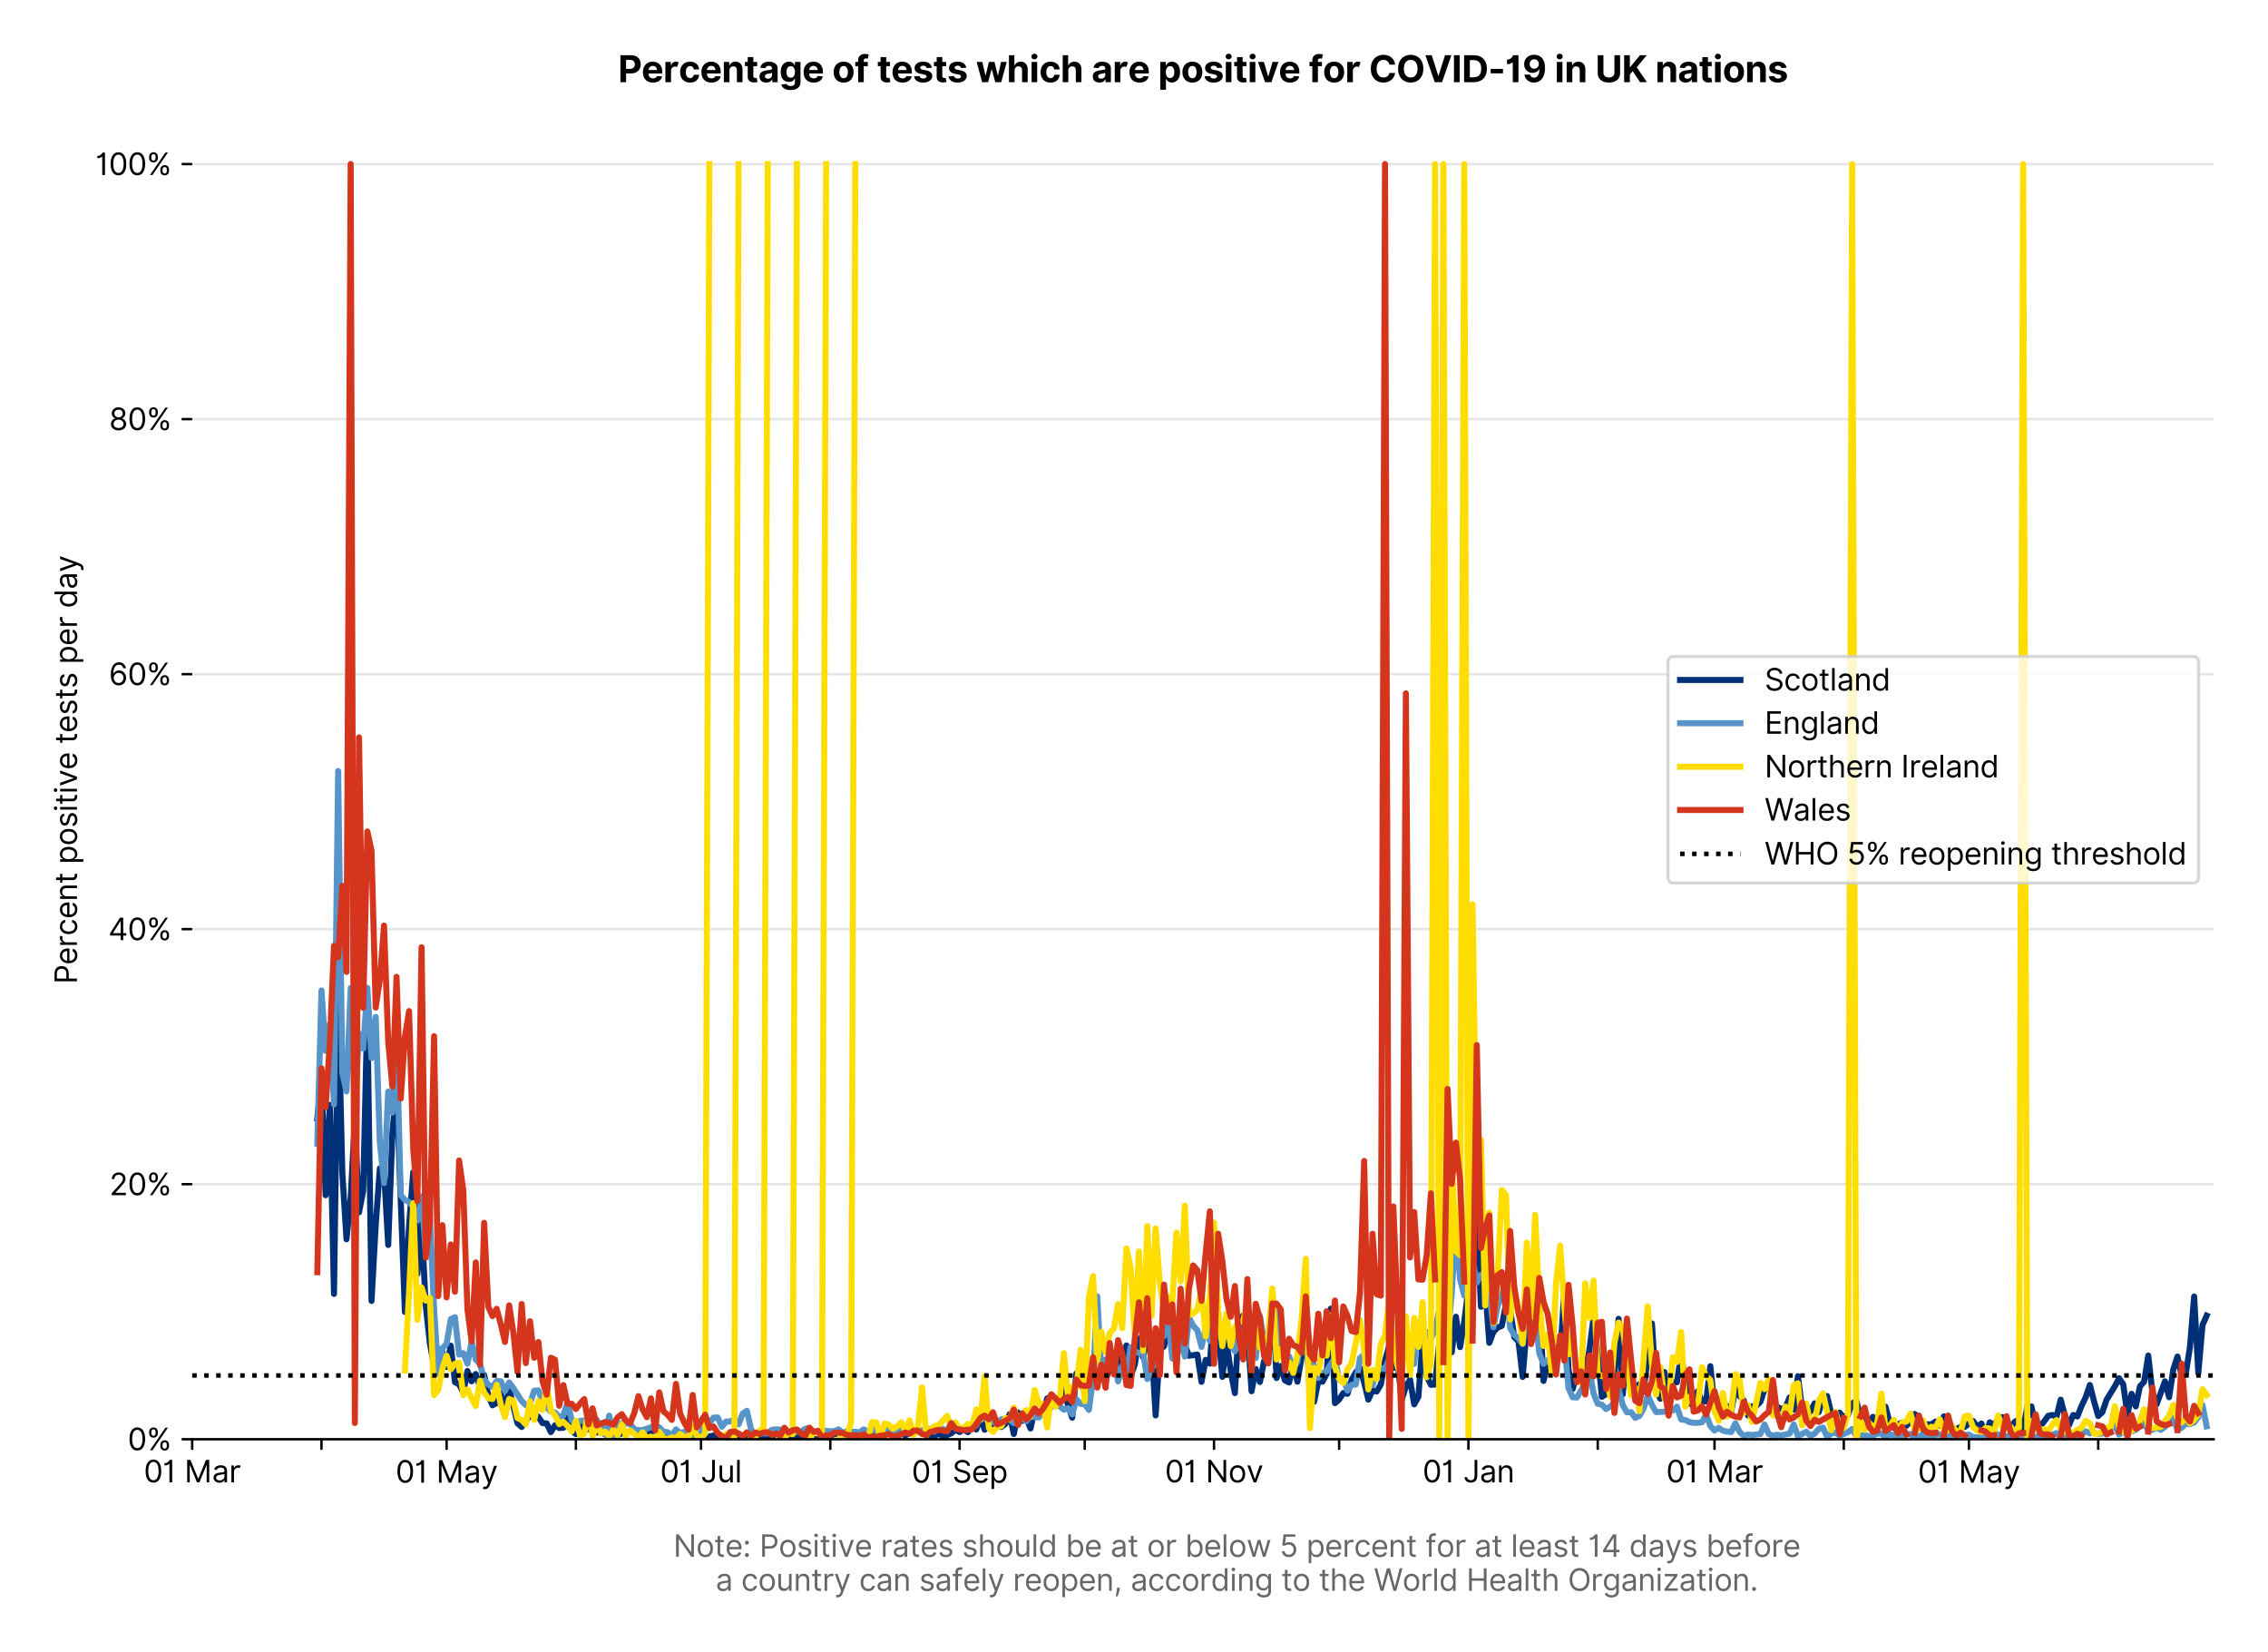 <?xml version="1.0" encoding="utf-8" standalone="no"?>
<!DOCTYPE svg PUBLIC "-//W3C//DTD SVG 1.1//EN"
  "http://www.w3.org/Graphics/SVG/1.1/DTD/svg11.dtd">
<svg version="1.1" viewBox="0 0 751.259 547.103" xmlns="http://www.w3.org/2000/svg" xmlns:xlink="http://www.w3.org/1999/xlink">
 <defs>
  <style type="text/css">*{stroke-linecap:butt;stroke-linejoin:round;}</style>
 </defs>
 <g id="figure_1">
  <g id="patch_1">
   <path d="M 0 547.103 
L 751.259 547.103 
L 751.259 0 
L 0 0 
z
" style="fill:#ffffff;"/>
  </g>
  <g id="axes_1">
   <g id="patch_2">
    <path d="M 63.659 476.745 
L 733.259 476.745 
L 733.259 33.225 
L 63.659 33.225 
z
" style="fill:#ffffff;"/>
   </g>
   <g id="matplotlib.axis_1">
    <g id="xtick_1">
     <g id="line2d_1">
      <defs>
       <path d="M 0 0 
L 0 3.5 
" id="m88a2b0b424" style="stroke:#000000;stroke-width:0.8;"/>
      </defs>
      <g>
       <use style="stroke:#000000;stroke-width:0.8;" x="63.659" xlink:href="#m88a2b0b424" y="476.745"/>
      </g>
     </g>
     <g id="text_1">
      <!-- 01 Mar -->
      <g transform="translate(47.623 491.018)scale(0.1 -0.1)">
       <defs>
        <path d="M 2000 -64 
Q 1230 -64 806 561 
Q 382 1186 382 2327 
Q 382 3459 809 4088 
Q 1236 4718 2000 4718 
Q 2764 4718 3191 4088 
Q 3618 3459 3618 2327 
Q 3618 1186 3194 561 
Q 2771 -64 2000 -64 
z
M 2000 436 
Q 2509 436 2791 927 
Q 3073 1418 3073 2327 
Q 3073 3234 2789 3730 
Q 2505 4227 2000 4227 
Q 1496 4227 1211 3730 
Q 927 3234 927 2327 
Q 927 1418 1210 927 
Q 1493 436 2000 436 
z
" id="Inter-Regular-30" transform="scale(0.016)"/>
        <path d="M 1973 4655 
L 1973 0 
L 1409 0 
L 1409 3836 
L 1373 3836 
Q 1341 3773 1209 3692 
Q 1077 3611 868 3551 
Q 659 3491 391 3491 
L 391 3964 
Q 661 3964 859 4061 
Q 1057 4159 1190 4291 
Q 1323 4423 1392 4529 
Q 1461 4636 1473 4655 
L 1973 4655 
z
" id="Inter-Regular-31" transform="scale(0.016)"/>
        <path id="Inter-Regular-20" transform="scale(0.016)"/>
        <path d="M 564 4655 
L 1236 4655 
L 2818 791 
L 2873 791 
L 4455 4655 
L 5127 4655 
L 5127 0 
L 4600 0 
L 4600 3536 
L 4555 3536 
L 3100 0 
L 2591 0 
L 1136 3536 
L 1091 3536 
L 1091 0 
L 564 0 
L 564 4655 
z
" id="Inter-Regular-4d" transform="scale(0.016)"/>
        <path d="M 1518 -82 
Q 1186 -82 916 44 
Q 646 170 486 410 
Q 327 650 327 991 
Q 327 1291 445 1478 
Q 564 1666 761 1773 
Q 959 1880 1199 1933 
Q 1439 1986 1682 2018 
Q 2000 2059 2199 2080 
Q 2398 2102 2490 2154 
Q 2582 2207 2582 2336 
L 2582 2355 
Q 2582 2691 2399 2877 
Q 2216 3064 1846 3064 
Q 1461 3064 1243 2895 
Q 1025 2727 936 2536 
L 427 2718 
Q 564 3036 792 3214 
Q 1021 3393 1292 3464 
Q 1564 3536 1827 3536 
Q 1996 3536 2215 3496 
Q 2434 3457 2640 3334 
Q 2846 3211 2982 2963 
Q 3118 2716 3118 2300 
L 3118 0 
L 2582 0 
L 2582 473 
L 2555 473 
Q 2500 359 2373 229 
Q 2246 100 2034 9 
Q 1823 -82 1518 -82 
z
M 1600 400 
Q 1918 400 2137 525 
Q 2357 650 2469 847 
Q 2582 1045 2582 1264 
L 2582 1755 
Q 2548 1714 2433 1681 
Q 2318 1648 2169 1624 
Q 2021 1600 1881 1583 
Q 1741 1566 1655 1555 
Q 1446 1527 1265 1467 
Q 1084 1407 974 1287 
Q 864 1168 864 964 
Q 864 684 1072 542 
Q 1280 400 1600 400 
z
" id="Inter-Regular-61" transform="scale(0.016)"/>
        <path d="M 491 0 
L 491 3491 
L 1009 3491 
L 1009 2964 
L 1046 2964 
Q 1139 3223 1389 3384 
Q 1639 3545 1955 3545 
Q 2100 3545 2209 3511 
Q 2318 3477 2400 3418 
L 2218 2964 
Q 2161 2993 2085 3010 
Q 2009 3027 1909 3027 
Q 1527 3027 1277 2794 
Q 1027 2561 1027 2209 
L 1027 0 
L 491 0 
z
" id="Inter-Regular-72" transform="scale(0.016)"/>
       </defs>
       <use xlink:href="#Inter-Regular-30"/>
       <use x="62.5" xlink:href="#Inter-Regular-31"/>
       <use x="106.676" xlink:href="#Inter-Regular-20"/>
       <use x="134.801" xlink:href="#Inter-Regular-4d"/>
       <use x="225.994" xlink:href="#Inter-Regular-61"/>
       <use x="282.386" xlink:href="#Inter-Regular-72"/>
      </g>
     </g>
    </g>
    <g id="xtick_2">
     <g id="line2d_2">
      <g>
       <use style="stroke:#000000;stroke-width:0.8;" x="106.487" xlink:href="#m88a2b0b424" y="476.745"/>
      </g>
     </g>
    </g>
    <g id="xtick_3">
     <g id="line2d_3">
      <g>
       <use style="stroke:#000000;stroke-width:0.8;" x="147.933" xlink:href="#m88a2b0b424" y="476.745"/>
      </g>
     </g>
     <g id="text_2">
      <!-- 01 May -->
      <g transform="translate(131.03 491.117)scale(0.1 -0.1)">
       <defs>
        <path d="M 818 -1355 
Q 682 -1355 575 -1333 
Q 468 -1311 427 -1291 
L 564 -818 
Q 857 -893 1053 -814 
Q 1250 -736 1391 -345 
L 1509 -18 
L 218 3491 
L 800 3491 
L 1764 709 
L 1800 709 
L 2764 3491 
L 3346 3491 
L 1846 -564 
Q 1550 -1355 818 -1355 
z
" id="Inter-Regular-79" transform="scale(0.016)"/>
       </defs>
       <use xlink:href="#Inter-Regular-30"/>
       <use x="62.5" xlink:href="#Inter-Regular-31"/>
       <use x="106.676" xlink:href="#Inter-Regular-20"/>
       <use x="134.801" xlink:href="#Inter-Regular-4d"/>
       <use x="225.994" xlink:href="#Inter-Regular-61"/>
       <use x="282.386" xlink:href="#Inter-Regular-79"/>
      </g>
     </g>
    </g>
    <g id="xtick_4">
     <g id="line2d_4">
      <g>
       <use style="stroke:#000000;stroke-width:0.8;" x="190.76" xlink:href="#m88a2b0b424" y="476.745"/>
      </g>
     </g>
    </g>
    <g id="xtick_5">
     <g id="line2d_5">
      <g>
       <use style="stroke:#000000;stroke-width:0.8;" x="232.206" xlink:href="#m88a2b0b424" y="476.745"/>
      </g>
     </g>
     <g id="text_3">
      <!-- 01 Jul -->
      <g transform="translate(218.662 491.018)scale(0.1 -0.1)">
       <defs>
        <path d="M 2346 4655 
L 2909 4655 
L 2909 1327 
Q 2909 657 2549 296 
Q 2189 -64 1582 -64 
Q 1200 -64 902 76 
Q 605 216 434 475 
Q 264 734 264 1091 
L 818 1091 
Q 818 795 1034 615 
Q 1250 436 1582 436 
Q 1948 436 2147 664 
Q 2346 893 2346 1327 
L 2346 4655 
z
" id="Inter-Regular-4a" transform="scale(0.016)"/>
        <path d="M 2691 1427 
L 2691 3491 
L 3227 3491 
L 3227 0 
L 2691 0 
L 2691 591 
L 2655 591 
Q 2532 325 2273 140 
Q 2014 -45 1618 -45 
Q 1127 -45 809 280 
Q 491 605 491 1273 
L 491 3491 
L 1027 3491 
L 1027 1309 
Q 1027 927 1242 700 
Q 1457 473 1791 473 
Q 1991 473 2199 575 
Q 2407 677 2549 888 
Q 2691 1100 2691 1427 
z
" id="Inter-Regular-75" transform="scale(0.016)"/>
        <path d="M 1027 4655 
L 1027 0 
L 491 0 
L 491 4655 
L 1027 4655 
z
" id="Inter-Regular-6c" transform="scale(0.016)"/>
       </defs>
       <use xlink:href="#Inter-Regular-30"/>
       <use x="62.5" xlink:href="#Inter-Regular-31"/>
       <use x="106.676" xlink:href="#Inter-Regular-20"/>
       <use x="134.801" xlink:href="#Inter-Regular-4a"/>
       <use x="189.063" xlink:href="#Inter-Regular-75"/>
       <use x="247.159" xlink:href="#Inter-Regular-6c"/>
      </g>
     </g>
    </g>
    <g id="xtick_6">
     <g id="line2d_6">
      <g>
       <use style="stroke:#000000;stroke-width:0.8;" x="275.034" xlink:href="#m88a2b0b424" y="476.745"/>
      </g>
     </g>
    </g>
    <g id="xtick_7">
     <g id="line2d_7">
      <g>
       <use style="stroke:#000000;stroke-width:0.8;" x="317.861" xlink:href="#m88a2b0b424" y="476.745"/>
      </g>
     </g>
     <g id="text_4">
      <!-- 01 Sep -->
      <g transform="translate(301.974 491.117)scale(0.1 -0.1)">
       <defs>
        <path d="M 3109 3491 
Q 3068 3836 2777 4027 
Q 2486 4218 2064 4218 
Q 1600 4218 1318 3999 
Q 1036 3780 1036 3445 
Q 1036 3195 1189 3042 
Q 1343 2889 1553 2803 
Q 1764 2718 1936 2673 
L 2409 2545 
Q 2591 2498 2815 2414 
Q 3039 2330 3244 2185 
Q 3450 2041 3584 1816 
Q 3718 1591 3718 1264 
Q 3718 886 3521 581 
Q 3325 277 2949 97 
Q 2573 -82 2036 -82 
Q 1286 -82 845 272 
Q 405 627 364 1200 
L 946 1200 
Q 968 936 1124 764 
Q 1280 593 1519 510 
Q 1759 427 2036 427 
Q 2359 427 2616 533 
Q 2873 639 3023 828 
Q 3173 1018 3173 1273 
Q 3173 1505 3043 1650 
Q 2914 1795 2702 1886 
Q 2491 1977 2246 2045 
L 1673 2209 
Q 1127 2366 809 2657 
Q 491 2948 491 3418 
Q 491 3809 703 4101 
Q 916 4393 1276 4555 
Q 1636 4718 2082 4718 
Q 2532 4718 2882 4558 
Q 3232 4398 3437 4120 
Q 3643 3843 3655 3491 
L 3109 3491 
z
" id="Inter-Regular-53" transform="scale(0.016)"/>
        <path d="M 1955 -73 
Q 1450 -73 1085 151 
Q 721 375 524 778 
Q 327 1182 327 1718 
Q 327 2255 524 2665 
Q 721 3075 1074 3305 
Q 1427 3536 1900 3536 
Q 2173 3536 2439 3445 
Q 2705 3355 2923 3151 
Q 3141 2948 3270 2614 
Q 3400 2280 3400 1791 
L 3400 1564 
L 866 1564 
Q 884 1005 1183 707 
Q 1482 409 1955 409 
Q 2271 409 2498 545 
Q 2725 682 2827 955 
L 3346 809 
Q 3223 414 2854 170 
Q 2486 -73 1955 -73 
z
M 866 2027 
L 2855 2027 
Q 2855 2470 2595 2762 
Q 2336 3055 1900 3055 
Q 1593 3055 1368 2911 
Q 1143 2768 1013 2533 
Q 884 2298 866 2027 
z
" id="Inter-Regular-65" transform="scale(0.016)"/>
        <path d="M 491 -1309 
L 491 3491 
L 1009 3491 
L 1009 2936 
L 1073 2936 
Q 1132 3027 1237 3169 
Q 1343 3311 1542 3423 
Q 1741 3536 2082 3536 
Q 2523 3536 2859 3315 
Q 3196 3095 3384 2690 
Q 3573 2286 3573 1736 
Q 3573 1182 3384 776 
Q 3196 370 2861 148 
Q 2527 -73 2091 -73 
Q 1755 -73 1552 39 
Q 1350 152 1241 296 
Q 1132 441 1073 536 
L 1027 536 
L 1027 -1309 
L 491 -1309 
z
M 1018 1745 
Q 1018 1152 1276 780 
Q 1534 409 2018 409 
Q 2355 409 2581 587 
Q 2807 766 2921 1069 
Q 3036 1373 3036 1745 
Q 3036 2114 2923 2410 
Q 2811 2707 2585 2881 
Q 2359 3055 2018 3055 
Q 1527 3055 1272 2693 
Q 1018 2332 1018 1745 
z
" id="Inter-Regular-70" transform="scale(0.016)"/>
       </defs>
       <use xlink:href="#Inter-Regular-30"/>
       <use x="62.5" xlink:href="#Inter-Regular-31"/>
       <use x="106.676" xlink:href="#Inter-Regular-20"/>
       <use x="134.801" xlink:href="#Inter-Regular-53"/>
       <use x="198.58" xlink:href="#Inter-Regular-65"/>
       <use x="256.818" xlink:href="#Inter-Regular-70"/>
      </g>
     </g>
    </g>
    <g id="xtick_8">
     <g id="line2d_8">
      <g>
       <use style="stroke:#000000;stroke-width:0.8;" x="359.307" xlink:href="#m88a2b0b424" y="476.745"/>
      </g>
     </g>
    </g>
    <g id="xtick_9">
     <g id="line2d_9">
      <g>
       <use style="stroke:#000000;stroke-width:0.8;" x="402.135" xlink:href="#m88a2b0b424" y="476.745"/>
      </g>
     </g>
     <g id="text_5">
      <!-- 01 Nov -->
      <g transform="translate(385.863 491.018)scale(0.1 -0.1)">
       <defs>
        <path d="M 4255 4655 
L 4255 0 
L 3709 0 
L 1173 3655 
L 1127 3655 
L 1127 0 
L 564 0 
L 564 4655 
L 1109 4655 
L 3655 991 
L 3700 991 
L 3700 4655 
L 4255 4655 
z
" id="Inter-Regular-4e" transform="scale(0.016)"/>
        <path d="M 1909 -73 
Q 1436 -73 1080 152 
Q 725 377 526 781 
Q 327 1186 327 1727 
Q 327 2273 526 2679 
Q 725 3086 1080 3311 
Q 1436 3536 1909 3536 
Q 2382 3536 2737 3311 
Q 3093 3086 3292 2679 
Q 3491 2273 3491 1727 
Q 3491 1186 3292 781 
Q 3093 377 2737 152 
Q 2382 -73 1909 -73 
z
M 1909 409 
Q 2268 409 2500 593 
Q 2732 777 2843 1077 
Q 2955 1377 2955 1727 
Q 2955 2077 2843 2379 
Q 2732 2682 2500 2868 
Q 2268 3055 1909 3055 
Q 1550 3055 1318 2868 
Q 1086 2682 975 2379 
Q 864 2077 864 1727 
Q 864 1377 975 1077 
Q 1086 777 1318 593 
Q 1550 409 1909 409 
z
" id="Inter-Regular-6f" transform="scale(0.016)"/>
        <path d="M 3346 3491 
L 2055 0 
L 1509 0 
L 218 3491 
L 800 3491 
L 1764 709 
L 1800 709 
L 2764 3491 
L 3346 3491 
z
" id="Inter-Regular-76" transform="scale(0.016)"/>
       </defs>
       <use xlink:href="#Inter-Regular-30"/>
       <use x="62.5" xlink:href="#Inter-Regular-31"/>
       <use x="106.676" xlink:href="#Inter-Regular-20"/>
       <use x="134.801" xlink:href="#Inter-Regular-4e"/>
       <use x="210.085" xlink:href="#Inter-Regular-6f"/>
       <use x="269.744" xlink:href="#Inter-Regular-76"/>
      </g>
     </g>
    </g>
    <g id="xtick_10">
     <g id="line2d_10">
      <g>
       <use style="stroke:#000000;stroke-width:0.8;" x="443.581" xlink:href="#m88a2b0b424" y="476.745"/>
      </g>
     </g>
    </g>
    <g id="xtick_11">
     <g id="line2d_11">
      <g>
       <use style="stroke:#000000;stroke-width:0.8;" x="486.408" xlink:href="#m88a2b0b424" y="476.745"/>
      </g>
     </g>
     <g id="text_6">
      <!-- 01 Jan -->
      <g transform="translate(471.209 491.018)scale(0.1 -0.1)">
       <defs>
        <path d="M 1027 2100 
L 1027 0 
L 491 0 
L 491 3491 
L 1009 3491 
L 1009 2945 
L 1055 2945 
Q 1177 3211 1427 3373 
Q 1677 3536 2073 3536 
Q 2602 3536 2928 3211 
Q 3255 2886 3255 2218 
L 3255 0 
L 2718 0 
L 2718 2182 
Q 2718 2593 2504 2824 
Q 2291 3055 1918 3055 
Q 1534 3055 1280 2806 
Q 1027 2557 1027 2100 
z
" id="Inter-Regular-6e" transform="scale(0.016)"/>
       </defs>
       <use xlink:href="#Inter-Regular-30"/>
       <use x="62.5" xlink:href="#Inter-Regular-31"/>
       <use x="106.676" xlink:href="#Inter-Regular-20"/>
       <use x="134.801" xlink:href="#Inter-Regular-4a"/>
       <use x="189.063" xlink:href="#Inter-Regular-61"/>
       <use x="245.455" xlink:href="#Inter-Regular-6e"/>
      </g>
     </g>
    </g>
    <g id="xtick_12">
     <g id="line2d_12">
      <g>
       <use style="stroke:#000000;stroke-width:0.8;" x="529.235" xlink:href="#m88a2b0b424" y="476.745"/>
      </g>
     </g>
    </g>
    <g id="xtick_13">
     <g id="line2d_13">
      <g>
       <use style="stroke:#000000;stroke-width:0.8;" x="567.918" xlink:href="#m88a2b0b424" y="476.745"/>
      </g>
     </g>
     <g id="text_7">
      <!-- 01 Mar -->
      <g transform="translate(551.882 491.018)scale(0.1 -0.1)">
       <use xlink:href="#Inter-Regular-30"/>
       <use x="62.5" xlink:href="#Inter-Regular-31"/>
       <use x="106.676" xlink:href="#Inter-Regular-20"/>
       <use x="134.801" xlink:href="#Inter-Regular-4d"/>
       <use x="225.994" xlink:href="#Inter-Regular-61"/>
       <use x="282.386" xlink:href="#Inter-Regular-72"/>
      </g>
     </g>
    </g>
    <g id="xtick_14">
     <g id="line2d_14">
      <g>
       <use style="stroke:#000000;stroke-width:0.8;" x="610.746" xlink:href="#m88a2b0b424" y="476.745"/>
      </g>
     </g>
    </g>
    <g id="xtick_15">
     <g id="line2d_15">
      <g>
       <use style="stroke:#000000;stroke-width:0.8;" x="652.192" xlink:href="#m88a2b0b424" y="476.745"/>
      </g>
     </g>
     <g id="text_8">
      <!-- 01 May -->
      <g transform="translate(635.289 491.117)scale(0.1 -0.1)">
       <use xlink:href="#Inter-Regular-30"/>
       <use x="62.5" xlink:href="#Inter-Regular-31"/>
       <use x="106.676" xlink:href="#Inter-Regular-20"/>
       <use x="134.801" xlink:href="#Inter-Regular-4d"/>
       <use x="225.994" xlink:href="#Inter-Regular-61"/>
       <use x="282.386" xlink:href="#Inter-Regular-79"/>
      </g>
     </g>
    </g>
    <g id="xtick_16">
     <g id="line2d_16">
      <g>
       <use style="stroke:#000000;stroke-width:0.8;" x="695.019" xlink:href="#m88a2b0b424" y="476.745"/>
      </g>
     </g>
    </g>
    <g id="text_9">
     <!--  -->
     <g style="fill:#666666;" transform="translate(398.459 504.507)scale(0.1 -0.1)"/>
     <!--         Note: Positive rates should be at or below 5 percent for at least 14 days before -->
     <g style="fill:#666666;" transform="translate(200.547 515.69)scale(0.1 -0.1)">
      <defs>
       <path d="M 2009 3491 
L 2009 3036 
L 1264 3036 
L 1264 1000 
Q 1264 773 1331 660 
Q 1398 548 1503 510 
Q 1609 473 1727 473 
Q 1816 473 1873 483 
Q 1930 493 1964 500 
L 2073 18 
Q 2018 -2 1920 -23 
Q 1823 -45 1673 -45 
Q 1446 -45 1228 52 
Q 1011 150 869 350 
Q 727 550 727 855 
L 727 3036 
L 200 3036 
L 200 3491 
L 727 3491 
L 727 4327 
L 1264 4327 
L 1264 3491 
L 2009 3491 
z
" id="Inter-Regular-74" transform="scale(0.016)"/>
       <path d="M 882 -36 
Q 714 -36 593 84 
Q 473 205 473 373 
Q 473 541 593 661 
Q 714 782 882 782 
Q 1050 782 1170 661 
Q 1291 541 1291 373 
Q 1291 205 1170 84 
Q 1050 -36 882 -36 
z
M 882 2524 
Q 714 2524 593 2644 
Q 473 2765 473 2933 
Q 473 3101 593 3221 
Q 714 3342 882 3342 
Q 1050 3342 1170 3221 
Q 1291 3101 1291 2933 
Q 1291 2765 1170 2644 
Q 1050 2524 882 2524 
z
" id="Inter-Regular-3a" transform="scale(0.016)"/>
       <path d="M 564 0 
L 564 4655 
L 2136 4655 
Q 2684 4655 3033 4458 
Q 3382 4261 3550 3927 
Q 3718 3593 3718 3182 
Q 3718 2770 3551 2434 
Q 3384 2098 3036 1899 
Q 2689 1700 2146 1700 
L 1127 1700 
L 1127 0 
L 564 0 
z
M 1127 2200 
L 2127 2200 
Q 2689 2200 2926 2482 
Q 3164 2764 3164 3182 
Q 3164 3602 2925 3878 
Q 2686 4155 2118 4155 
L 1127 4155 
L 1127 2200 
z
" id="Inter-Regular-50" transform="scale(0.016)"/>
       <path d="M 2964 2709 
L 2482 2573 
Q 2411 2755 2245 2914 
Q 2080 3073 1727 3073 
Q 1407 3073 1194 2926 
Q 982 2780 982 2555 
Q 982 2355 1127 2239 
Q 1273 2123 1582 2045 
L 2100 1918 
Q 3027 1691 3027 973 
Q 3027 673 2855 436 
Q 2684 200 2377 63 
Q 2071 -73 1664 -73 
Q 1130 -73 780 159 
Q 430 391 336 836 
L 846 964 
Q 989 400 1655 400 
Q 2030 400 2251 560 
Q 2473 720 2473 945 
Q 2473 1316 1955 1436 
L 1373 1573 
Q 893 1686 669 1926 
Q 446 2166 446 2527 
Q 446 2823 613 3050 
Q 780 3277 1069 3406 
Q 1359 3536 1727 3536 
Q 2246 3536 2542 3309 
Q 2839 3082 2964 2709 
z
" id="Inter-Regular-73" transform="scale(0.016)"/>
       <path d="M 491 0 
L 491 3491 
L 1027 3491 
L 1027 0 
L 491 0 
z
M 764 4073 
Q 607 4073 494 4179 
Q 382 4286 382 4436 
Q 382 4586 494 4693 
Q 607 4800 764 4800 
Q 921 4800 1033 4693 
Q 1146 4586 1146 4436 
Q 1146 4286 1033 4179 
Q 921 4073 764 4073 
z
" id="Inter-Regular-69" transform="scale(0.016)"/>
       <path d="M 1027 2100 
L 1027 0 
L 491 0 
L 491 4655 
L 1027 4655 
L 1027 2945 
L 1073 2945 
Q 1196 3216 1442 3376 
Q 1689 3536 2100 3536 
Q 2636 3536 2963 3213 
Q 3291 2891 3291 2218 
L 3291 0 
L 2755 0 
L 2755 2182 
Q 2755 2598 2540 2826 
Q 2325 3055 1946 3055 
Q 1548 3055 1287 2806 
Q 1027 2557 1027 2100 
z
" id="Inter-Regular-68" transform="scale(0.016)"/>
       <path d="M 1809 -73 
Q 1373 -73 1039 148 
Q 705 370 516 776 
Q 327 1182 327 1736 
Q 327 2286 516 2690 
Q 705 3095 1041 3315 
Q 1377 3536 1818 3536 
Q 2159 3536 2358 3423 
Q 2557 3311 2662 3169 
Q 2768 3027 2827 2936 
L 2873 2936 
L 2873 4655 
L 3409 4655 
L 3409 0 
L 2891 0 
L 2891 536 
L 2827 536 
Q 2768 441 2659 296 
Q 2550 152 2348 39 
Q 2146 -73 1809 -73 
z
M 1882 409 
Q 2366 409 2624 780 
Q 2882 1152 2882 1745 
Q 2882 2332 2627 2693 
Q 2373 3055 1882 3055 
Q 1541 3055 1315 2881 
Q 1089 2707 976 2410 
Q 864 2114 864 1745 
Q 864 1373 978 1069 
Q 1093 766 1319 587 
Q 1546 409 1882 409 
z
" id="Inter-Regular-64" transform="scale(0.016)"/>
       <path d="M 564 0 
L 564 4655 
L 1100 4655 
L 1100 2936 
L 1146 2936 
Q 1205 3027 1310 3169 
Q 1416 3311 1615 3423 
Q 1814 3536 2155 3536 
Q 2596 3536 2932 3315 
Q 3268 3095 3457 2690 
Q 3646 2286 3646 1736 
Q 3646 1182 3457 776 
Q 3268 370 2934 148 
Q 2600 -73 2164 -73 
Q 1827 -73 1625 39 
Q 1423 152 1314 296 
Q 1205 441 1146 536 
L 1082 536 
L 1082 0 
L 564 0 
z
M 1091 1745 
Q 1091 1152 1349 780 
Q 1607 409 2091 409 
Q 2427 409 2653 587 
Q 2880 766 2994 1069 
Q 3109 1373 3109 1745 
Q 3109 2114 2996 2410 
Q 2884 2707 2658 2881 
Q 2432 3055 2091 3055 
Q 1600 3055 1345 2693 
Q 1091 2332 1091 1745 
z
" id="Inter-Regular-62" transform="scale(0.016)"/>
       <path d="M 1282 0 
L 218 3491 
L 782 3491 
L 1536 818 
L 1573 818 
L 2318 3491 
L 2891 3491 
L 3627 827 
L 3664 827 
L 4418 3491 
L 4982 3491 
L 3918 0 
L 3391 0 
L 2627 2682 
L 2573 2682 
L 1809 0 
L 1282 0 
z
" id="Inter-Regular-77" transform="scale(0.016)"/>
       <path d="M 1936 -64 
Q 1536 -64 1216 95 
Q 896 255 702 532 
Q 509 809 491 1164 
L 1036 1164 
Q 1068 848 1324 642 
Q 1580 436 1936 436 
Q 2223 436 2447 570 
Q 2671 705 2799 940 
Q 2927 1175 2927 1473 
Q 2927 1777 2794 2017 
Q 2661 2257 2429 2395 
Q 2198 2534 1900 2536 
Q 1686 2539 1461 2472 
Q 1236 2405 1091 2300 
L 564 2364 
L 846 4655 
L 3264 4655 
L 3264 4155 
L 1318 4155 
L 1155 2782 
L 1182 2782 
Q 1325 2895 1541 2970 
Q 1757 3045 1991 3045 
Q 2418 3045 2753 2842 
Q 3089 2639 3281 2286 
Q 3473 1934 3473 1482 
Q 3473 1036 3274 687 
Q 3075 339 2727 137 
Q 2380 -64 1936 -64 
z
" id="Inter-Regular-35" transform="scale(0.016)"/>
       <path d="M 1909 -73 
Q 1418 -73 1063 159 
Q 709 391 518 798 
Q 327 1205 327 1727 
Q 327 2259 524 2667 
Q 721 3075 1074 3305 
Q 1427 3536 1900 3536 
Q 2268 3536 2563 3400 
Q 2859 3264 3047 3018 
Q 3236 2773 3282 2445 
L 2746 2445 
Q 2684 2684 2474 2869 
Q 2264 3055 1909 3055 
Q 1439 3055 1151 2697 
Q 864 2339 864 1745 
Q 864 1139 1148 774 
Q 1432 409 1909 409 
Q 2223 409 2447 570 
Q 2671 732 2746 1018 
L 3282 1018 
Q 3236 709 3058 462 
Q 2880 216 2588 71 
Q 2296 -73 1909 -73 
z
" id="Inter-Regular-63" transform="scale(0.016)"/>
       <path d="M 2046 3491 
L 2046 3036 
L 1264 3036 
L 1264 0 
L 727 0 
L 727 3036 
L 164 3036 
L 164 3491 
L 727 3491 
L 727 3973 
Q 727 4273 868 4473 
Q 1009 4673 1234 4773 
Q 1459 4873 1709 4873 
Q 1907 4873 2032 4841 
Q 2157 4809 2218 4782 
L 2064 4318 
Q 2023 4332 1951 4352 
Q 1880 4373 1764 4373 
Q 1498 4373 1381 4239 
Q 1264 4105 1264 3845 
L 1264 3491 
L 2046 3491 
z
" id="Inter-Regular-66" transform="scale(0.016)"/>
       <path d="M 373 955 
L 373 1418 
L 2418 4655 
L 3100 4655 
L 3100 1455 
L 3736 1455 
L 3736 955 
L 3100 955 
L 3100 0 
L 2564 0 
L 2564 955 
L 373 955 
z
M 2564 1455 
L 2564 3936 
L 2527 3936 
L 982 1491 
L 982 1455 
L 2564 1455 
z
" id="Inter-Regular-34" transform="scale(0.016)"/>
      </defs>
      <use xlink:href="#Inter-Regular-20"/>
      <use x="28.125" xlink:href="#Inter-Regular-20"/>
      <use x="56.25" xlink:href="#Inter-Regular-20"/>
      <use x="84.375" xlink:href="#Inter-Regular-20"/>
      <use x="112.5" xlink:href="#Inter-Regular-20"/>
      <use x="140.625" xlink:href="#Inter-Regular-20"/>
      <use x="168.75" xlink:href="#Inter-Regular-20"/>
      <use x="196.875" xlink:href="#Inter-Regular-20"/>
      <use x="225" xlink:href="#Inter-Regular-4e"/>
      <use x="300.284" xlink:href="#Inter-Regular-6f"/>
      <use x="359.943" xlink:href="#Inter-Regular-74"/>
      <use x="396.307" xlink:href="#Inter-Regular-65"/>
      <use x="454.546" xlink:href="#Inter-Regular-3a"/>
      <use x="482.102" xlink:href="#Inter-Regular-20"/>
      <use x="510.227" xlink:href="#Inter-Regular-50"/>
      <use x="573.722" xlink:href="#Inter-Regular-6f"/>
      <use x="633.381" xlink:href="#Inter-Regular-73"/>
      <use x="685.653" xlink:href="#Inter-Regular-69"/>
      <use x="709.375" xlink:href="#Inter-Regular-74"/>
      <use x="745.739" xlink:href="#Inter-Regular-69"/>
      <use x="769.46" xlink:href="#Inter-Regular-76"/>
      <use x="825.142" xlink:href="#Inter-Regular-65"/>
      <use x="883.381" xlink:href="#Inter-Regular-20"/>
      <use x="911.506" xlink:href="#Inter-Regular-72"/>
      <use x="949.858" xlink:href="#Inter-Regular-61"/>
      <use x="1006.25" xlink:href="#Inter-Regular-74"/>
      <use x="1042.614" xlink:href="#Inter-Regular-65"/>
      <use x="1100.852" xlink:href="#Inter-Regular-73"/>
      <use x="1153.125" xlink:href="#Inter-Regular-20"/>
      <use x="1181.25" xlink:href="#Inter-Regular-73"/>
      <use x="1233.523" xlink:href="#Inter-Regular-68"/>
      <use x="1292.614" xlink:href="#Inter-Regular-6f"/>
      <use x="1352.273" xlink:href="#Inter-Regular-75"/>
      <use x="1410.37" xlink:href="#Inter-Regular-6c"/>
      <use x="1434.091" xlink:href="#Inter-Regular-64"/>
      <use x="1496.165" xlink:href="#Inter-Regular-20"/>
      <use x="1524.29" xlink:href="#Inter-Regular-62"/>
      <use x="1586.364" xlink:href="#Inter-Regular-65"/>
      <use x="1644.603" xlink:href="#Inter-Regular-20"/>
      <use x="1672.728" xlink:href="#Inter-Regular-61"/>
      <use x="1729.12" xlink:href="#Inter-Regular-74"/>
      <use x="1765.483" xlink:href="#Inter-Regular-20"/>
      <use x="1793.608" xlink:href="#Inter-Regular-6f"/>
      <use x="1853.267" xlink:href="#Inter-Regular-72"/>
      <use x="1891.62" xlink:href="#Inter-Regular-20"/>
      <use x="1919.745" xlink:href="#Inter-Regular-62"/>
      <use x="1981.818" xlink:href="#Inter-Regular-65"/>
      <use x="2040.057" xlink:href="#Inter-Regular-6c"/>
      <use x="2063.779" xlink:href="#Inter-Regular-6f"/>
      <use x="2123.438" xlink:href="#Inter-Regular-77"/>
      <use x="2204.688" xlink:href="#Inter-Regular-20"/>
      <use x="2232.813" xlink:href="#Inter-Regular-35"/>
      <use x="2293.608" xlink:href="#Inter-Regular-20"/>
      <use x="2321.733" xlink:href="#Inter-Regular-70"/>
      <use x="2382.671" xlink:href="#Inter-Regular-65"/>
      <use x="2440.909" xlink:href="#Inter-Regular-72"/>
      <use x="2479.262" xlink:href="#Inter-Regular-63"/>
      <use x="2535.086" xlink:href="#Inter-Regular-65"/>
      <use x="2593.324" xlink:href="#Inter-Regular-6e"/>
      <use x="2651.847" xlink:href="#Inter-Regular-74"/>
      <use x="2688.211" xlink:href="#Inter-Regular-20"/>
      <use x="2716.336" xlink:href="#Inter-Regular-66"/>
      <use x="2752.415" xlink:href="#Inter-Regular-6f"/>
      <use x="2812.074" xlink:href="#Inter-Regular-72"/>
      <use x="2850.427" xlink:href="#Inter-Regular-20"/>
      <use x="2878.552" xlink:href="#Inter-Regular-61"/>
      <use x="2934.944" xlink:href="#Inter-Regular-74"/>
      <use x="2971.307" xlink:href="#Inter-Regular-20"/>
      <use x="2999.432" xlink:href="#Inter-Regular-6c"/>
      <use x="3023.154" xlink:href="#Inter-Regular-65"/>
      <use x="3081.393" xlink:href="#Inter-Regular-61"/>
      <use x="3137.785" xlink:href="#Inter-Regular-73"/>
      <use x="3190.057" xlink:href="#Inter-Regular-74"/>
      <use x="3226.421" xlink:href="#Inter-Regular-20"/>
      <use x="3254.546" xlink:href="#Inter-Regular-31"/>
      <use x="3298.722" xlink:href="#Inter-Regular-34"/>
      <use x="3362.927" xlink:href="#Inter-Regular-20"/>
      <use x="3391.052" xlink:href="#Inter-Regular-64"/>
      <use x="3453.126" xlink:href="#Inter-Regular-61"/>
      <use x="3509.518" xlink:href="#Inter-Regular-79"/>
      <use x="3565.199" xlink:href="#Inter-Regular-73"/>
      <use x="3617.472" xlink:href="#Inter-Regular-20"/>
      <use x="3645.597" xlink:href="#Inter-Regular-62"/>
      <use x="3707.671" xlink:href="#Inter-Regular-65"/>
      <use x="3765.91" xlink:href="#Inter-Regular-66"/>
      <use x="3801.989" xlink:href="#Inter-Regular-6f"/>
      <use x="3861.648" xlink:href="#Inter-Regular-72"/>
      <use x="3900.001" xlink:href="#Inter-Regular-65"/>
     </g>
     <!--         a country can safely reopen, according to the World Health Organization. -->
     <g style="fill:#666666;" transform="translate(214.55 526.944)scale(0.1 -0.1)">
      <defs>
       <path d="M 1291 636 
L 1255 391 
Q 1216 132 1137 -163 
Q 1059 -459 975 -720 
Q 891 -982 836 -1136 
L 427 -1136 
Q 457 -991 504 -752 
Q 552 -514 601 -219 
Q 650 75 682 382 
L 709 636 
L 1291 636 
z
" id="Inter-Regular-2c" transform="scale(0.016)"/>
       <path d="M 1900 -1382 
Q 1316 -1382 976 -1169 
Q 636 -957 473 -682 
L 900 -382 
Q 973 -477 1084 -601 
Q 1196 -725 1390 -817 
Q 1584 -909 1900 -909 
Q 2323 -909 2598 -704 
Q 2873 -500 2873 -64 
L 2873 645 
L 2827 645 
Q 2768 550 2660 410 
Q 2552 270 2351 162 
Q 2150 55 1809 55 
Q 1386 55 1051 255 
Q 716 455 521 836 
Q 327 1218 327 1764 
Q 327 2300 516 2699 
Q 705 3098 1041 3317 
Q 1377 3536 1818 3536 
Q 2159 3536 2360 3423 
Q 2561 3311 2669 3169 
Q 2777 3027 2836 2936 
L 2891 2936 
L 2891 3491 
L 3409 3491 
L 3409 -100 
Q 3409 -550 3205 -833 
Q 3002 -1116 2660 -1249 
Q 2318 -1382 1900 -1382 
z
M 1882 536 
Q 2366 536 2624 864 
Q 2882 1193 2882 1773 
Q 2882 2339 2627 2697 
Q 2373 3055 1882 3055 
Q 1541 3055 1315 2882 
Q 1089 2709 976 2418 
Q 864 2127 864 1773 
Q 864 1227 1120 881 
Q 1377 536 1882 536 
z
" id="Inter-Regular-67" transform="scale(0.016)"/>
       <path d="M 1409 0 
L 136 4655 
L 709 4655 
L 1682 864 
L 1727 864 
L 2718 4655 
L 3355 4655 
L 4346 864 
L 4391 864 
L 5364 4655 
L 5936 4655 
L 4664 0 
L 4082 0 
L 3055 3709 
L 3018 3709 
L 1991 0 
L 1409 0 
z
" id="Inter-Regular-57" transform="scale(0.016)"/>
       <path d="M 564 0 
L 564 4655 
L 1127 4655 
L 1127 2582 
L 3609 2582 
L 3609 4655 
L 4173 4655 
L 4173 0 
L 3609 0 
L 3609 2082 
L 1127 2082 
L 1127 0 
L 564 0 
z
" id="Inter-Regular-48" transform="scale(0.016)"/>
       <path d="M 4491 2327 
Q 4491 1591 4225 1054 
Q 3959 518 3495 227 
Q 3032 -64 2436 -64 
Q 1841 -64 1377 227 
Q 914 518 648 1054 
Q 382 1591 382 2327 
Q 382 3064 648 3600 
Q 914 4136 1377 4427 
Q 1841 4718 2436 4718 
Q 3032 4718 3495 4427 
Q 3959 4136 4225 3600 
Q 4491 3064 4491 2327 
z
M 3946 2327 
Q 3946 2932 3744 3348 
Q 3543 3764 3201 3977 
Q 2859 4191 2436 4191 
Q 2014 4191 1672 3977 
Q 1330 3764 1128 3348 
Q 927 2932 927 2327 
Q 927 1723 1128 1307 
Q 1330 891 1672 677 
Q 2014 464 2436 464 
Q 2859 464 3201 677 
Q 3543 891 3744 1307 
Q 3946 1723 3946 2327 
z
" id="Inter-Regular-4f" transform="scale(0.016)"/>
       <path d="M 391 0 
L 391 409 
L 2373 2955 
L 2373 2991 
L 455 2991 
L 455 3491 
L 3064 3491 
L 3064 3064 
L 1136 536 
L 1136 500 
L 3127 500 
L 3127 0 
L 391 0 
z
" id="Inter-Regular-7a" transform="scale(0.016)"/>
       <path d="M 882 -36 
Q 714 -36 593 84 
Q 473 205 473 373 
Q 473 541 593 661 
Q 714 782 882 782 
Q 1050 782 1170 661 
Q 1291 541 1291 373 
Q 1291 205 1170 84 
Q 1050 -36 882 -36 
z
" id="Inter-Regular-2e" transform="scale(0.016)"/>
      </defs>
      <use xlink:href="#Inter-Regular-20"/>
      <use x="28.125" xlink:href="#Inter-Regular-20"/>
      <use x="56.25" xlink:href="#Inter-Regular-20"/>
      <use x="84.375" xlink:href="#Inter-Regular-20"/>
      <use x="112.5" xlink:href="#Inter-Regular-20"/>
      <use x="140.625" xlink:href="#Inter-Regular-20"/>
      <use x="168.75" xlink:href="#Inter-Regular-20"/>
      <use x="196.875" xlink:href="#Inter-Regular-20"/>
      <use x="225" xlink:href="#Inter-Regular-61"/>
      <use x="281.392" xlink:href="#Inter-Regular-20"/>
      <use x="309.517" xlink:href="#Inter-Regular-63"/>
      <use x="365.341" xlink:href="#Inter-Regular-6f"/>
      <use x="425" xlink:href="#Inter-Regular-75"/>
      <use x="483.097" xlink:href="#Inter-Regular-6e"/>
      <use x="541.619" xlink:href="#Inter-Regular-74"/>
      <use x="577.983" xlink:href="#Inter-Regular-72"/>
      <use x="616.335" xlink:href="#Inter-Regular-79"/>
      <use x="672.017" xlink:href="#Inter-Regular-20"/>
      <use x="700.142" xlink:href="#Inter-Regular-63"/>
      <use x="755.966" xlink:href="#Inter-Regular-61"/>
      <use x="812.358" xlink:href="#Inter-Regular-6e"/>
      <use x="870.881" xlink:href="#Inter-Regular-20"/>
      <use x="899.006" xlink:href="#Inter-Regular-73"/>
      <use x="951.279" xlink:href="#Inter-Regular-61"/>
      <use x="1007.671" xlink:href="#Inter-Regular-66"/>
      <use x="1043.75" xlink:href="#Inter-Regular-65"/>
      <use x="1101.989" xlink:href="#Inter-Regular-6c"/>
      <use x="1125.71" xlink:href="#Inter-Regular-79"/>
      <use x="1181.392" xlink:href="#Inter-Regular-20"/>
      <use x="1209.517" xlink:href="#Inter-Regular-72"/>
      <use x="1247.869" xlink:href="#Inter-Regular-65"/>
      <use x="1306.108" xlink:href="#Inter-Regular-6f"/>
      <use x="1365.767" xlink:href="#Inter-Regular-70"/>
      <use x="1426.705" xlink:href="#Inter-Regular-65"/>
      <use x="1484.943" xlink:href="#Inter-Regular-6e"/>
      <use x="1543.466" xlink:href="#Inter-Regular-2c"/>
      <use x="1571.449" xlink:href="#Inter-Regular-20"/>
      <use x="1599.574" xlink:href="#Inter-Regular-61"/>
      <use x="1655.966" xlink:href="#Inter-Regular-63"/>
      <use x="1711.79" xlink:href="#Inter-Regular-63"/>
      <use x="1767.614" xlink:href="#Inter-Regular-6f"/>
      <use x="1827.273" xlink:href="#Inter-Regular-72"/>
      <use x="1865.625" xlink:href="#Inter-Regular-64"/>
      <use x="1927.699" xlink:href="#Inter-Regular-69"/>
      <use x="1951.421" xlink:href="#Inter-Regular-6e"/>
      <use x="2009.943" xlink:href="#Inter-Regular-67"/>
      <use x="2070.881" xlink:href="#Inter-Regular-20"/>
      <use x="2099.006" xlink:href="#Inter-Regular-74"/>
      <use x="2135.37" xlink:href="#Inter-Regular-6f"/>
      <use x="2195.029" xlink:href="#Inter-Regular-20"/>
      <use x="2223.154" xlink:href="#Inter-Regular-74"/>
      <use x="2259.517" xlink:href="#Inter-Regular-68"/>
      <use x="2318.608" xlink:href="#Inter-Regular-65"/>
      <use x="2376.847" xlink:href="#Inter-Regular-20"/>
      <use x="2404.972" xlink:href="#Inter-Regular-57"/>
      <use x="2499.858" xlink:href="#Inter-Regular-6f"/>
      <use x="2559.517" xlink:href="#Inter-Regular-72"/>
      <use x="2597.87" xlink:href="#Inter-Regular-6c"/>
      <use x="2621.591" xlink:href="#Inter-Regular-64"/>
      <use x="2683.665" xlink:href="#Inter-Regular-20"/>
      <use x="2711.79" xlink:href="#Inter-Regular-48"/>
      <use x="2785.796" xlink:href="#Inter-Regular-65"/>
      <use x="2844.035" xlink:href="#Inter-Regular-61"/>
      <use x="2900.427" xlink:href="#Inter-Regular-6c"/>
      <use x="2924.148" xlink:href="#Inter-Regular-74"/>
      <use x="2960.512" xlink:href="#Inter-Regular-68"/>
      <use x="3019.603" xlink:href="#Inter-Regular-20"/>
      <use x="3047.728" xlink:href="#Inter-Regular-4f"/>
      <use x="3123.864" xlink:href="#Inter-Regular-72"/>
      <use x="3162.216" xlink:href="#Inter-Regular-67"/>
      <use x="3223.154" xlink:href="#Inter-Regular-61"/>
      <use x="3279.546" xlink:href="#Inter-Regular-6e"/>
      <use x="3338.069" xlink:href="#Inter-Regular-69"/>
      <use x="3361.79" xlink:href="#Inter-Regular-7a"/>
      <use x="3415.91" xlink:href="#Inter-Regular-61"/>
      <use x="3472.302" xlink:href="#Inter-Regular-74"/>
      <use x="3508.665" xlink:href="#Inter-Regular-69"/>
      <use x="3532.387" xlink:href="#Inter-Regular-6f"/>
      <use x="3592.046" xlink:href="#Inter-Regular-6e"/>
      <use x="3650.569" xlink:href="#Inter-Regular-2e"/>
     </g>
    </g>
   </g>
   <g id="matplotlib.axis_2">
    <g id="ytick_1">
     <g id="line2d_17">
      <path clip-path="url(#pb7143db54e)" d="M 63.659 476.745 
L 733.259 476.745 
" style="fill:none;stroke:#e5e5e5;stroke-linecap:square;stroke-width:0.8;"/>
     </g>
     <g id="line2d_18">
      <defs>
       <path d="M 0 0 
L -3.5 0 
" id="mb187410e32" style="stroke:#000000;stroke-width:0.8;"/>
      </defs>
      <g>
       <use style="stroke:#000000;stroke-width:0.8;" x="63.659" xlink:href="#mb187410e32" y="476.745"/>
      </g>
     </g>
     <g id="text_10">
      <!-- 0% -->
      <g transform="translate(42.284 480.382)scale(0.1 -0.1)">
       <defs>
        <path d="M 2855 873 
L 2855 1118 
Q 2855 1373 2960 1585 
Q 3066 1798 3269 1926 
Q 3473 2055 3764 2055 
Q 4059 2055 4259 1926 
Q 4459 1798 4561 1585 
Q 4664 1373 4664 1118 
L 4664 873 
Q 4664 618 4560 405 
Q 4457 193 4256 64 
Q 4055 -64 3764 -64 
Q 3468 -64 3266 64 
Q 3064 193 2959 405 
Q 2855 618 2855 873 
z
M 536 3536 
L 536 3782 
Q 536 4036 642 4248 
Q 748 4461 951 4589 
Q 1155 4718 1446 4718 
Q 1741 4718 1941 4589 
Q 2141 4461 2243 4248 
Q 2346 4036 2346 3782 
L 2346 3536 
Q 2346 3282 2242 3069 
Q 2139 2857 1937 2728 
Q 1736 2600 1446 2600 
Q 1150 2600 948 2728 
Q 746 2857 641 3069 
Q 536 3282 536 3536 
z
M 709 0 
L 3909 4655 
L 4427 4655 
L 1227 0 
L 709 0 
z
M 3318 1118 
L 3318 873 
Q 3318 661 3418 494 
Q 3518 327 3764 327 
Q 4002 327 4101 494 
Q 4200 661 4200 873 
L 4200 1118 
Q 4200 1330 4104 1497 
Q 4009 1664 3764 1664 
Q 3525 1664 3421 1497 
Q 3318 1330 3318 1118 
z
M 1000 3782 
L 1000 3536 
Q 1000 3325 1100 3158 
Q 1200 2991 1446 2991 
Q 1684 2991 1783 3158 
Q 1882 3325 1882 3536 
L 1882 3782 
Q 1882 3993 1786 4160 
Q 1691 4327 1446 4327 
Q 1207 4327 1103 4160 
Q 1000 3993 1000 3782 
z
" id="Inter-Regular-25" transform="scale(0.016)"/>
       </defs>
       <use xlink:href="#Inter-Regular-30"/>
       <use x="62.5" xlink:href="#Inter-Regular-25"/>
      </g>
     </g>
    </g>
    <g id="ytick_2">
     <g id="line2d_19">
      <path clip-path="url(#pb7143db54e)" d="M 63.659 392.265 
L 733.259 392.265 
" style="fill:none;stroke:#e5e5e5;stroke-linecap:square;stroke-width:0.8;"/>
     </g>
     <g id="line2d_20">
      <g>
       <use style="stroke:#000000;stroke-width:0.8;" x="63.659" xlink:href="#mb187410e32" y="392.265"/>
      </g>
     </g>
     <g id="text_11">
      <!-- 20% -->
      <g transform="translate(36.233 395.902)scale(0.1 -0.1)">
       <defs>
        <path d="M 482 0 
L 482 409 
L 2018 2091 
Q 2289 2386 2464 2605 
Q 2639 2825 2724 3019 
Q 2809 3214 2809 3427 
Q 2809 3795 2553 4011 
Q 2298 4227 1918 4227 
Q 1514 4227 1275 3985 
Q 1036 3743 1036 3345 
L 500 3345 
Q 500 3755 688 4064 
Q 877 4373 1203 4545 
Q 1530 4718 1936 4718 
Q 2346 4718 2661 4545 
Q 2977 4373 3156 4079 
Q 3336 3786 3336 3427 
Q 3336 3170 3244 2926 
Q 3152 2682 2926 2383 
Q 2700 2084 2300 1655 
L 1255 536 
L 1255 500 
L 3418 500 
L 3418 0 
L 482 0 
z
" id="Inter-Regular-32" transform="scale(0.016)"/>
       </defs>
       <use xlink:href="#Inter-Regular-32"/>
       <use x="60.511" xlink:href="#Inter-Regular-30"/>
       <use x="123.011" xlink:href="#Inter-Regular-25"/>
      </g>
     </g>
    </g>
    <g id="ytick_3">
     <g id="line2d_21">
      <path clip-path="url(#pb7143db54e)" d="M 63.659 307.785 
L 733.259 307.785 
" style="fill:none;stroke:#e5e5e5;stroke-linecap:square;stroke-width:0.8;"/>
     </g>
     <g id="line2d_22">
      <g>
       <use style="stroke:#000000;stroke-width:0.8;" x="63.659" xlink:href="#mb187410e32" y="307.785"/>
      </g>
     </g>
     <g id="text_12">
      <!-- 40% -->
      <g transform="translate(35.864 311.422)scale(0.1 -0.1)">
       <use xlink:href="#Inter-Regular-34"/>
       <use x="64.205" xlink:href="#Inter-Regular-30"/>
       <use x="126.705" xlink:href="#Inter-Regular-25"/>
      </g>
     </g>
    </g>
    <g id="ytick_4">
     <g id="line2d_23">
      <path clip-path="url(#pb7143db54e)" d="M 63.659 223.305 
L 733.259 223.305 
" style="fill:none;stroke:#e5e5e5;stroke-linecap:square;stroke-width:0.8;"/>
     </g>
     <g id="line2d_24">
      <g>
       <use style="stroke:#000000;stroke-width:0.8;" x="63.659" xlink:href="#mb187410e32" y="223.305"/>
      </g>
     </g>
     <g id="text_13">
      <!-- 60% -->
      <g transform="translate(36.048 226.942)scale(0.1 -0.1)">
       <defs>
        <path d="M 2027 -64 
Q 1741 -59 1454 45 
Q 1168 150 932 399 
Q 696 648 552 1074 
Q 409 1500 409 2145 
Q 409 3386 861 4056 
Q 1314 4727 2100 4727 
Q 2686 4727 3073 4384 
Q 3461 4041 3546 3491 
L 2991 3491 
Q 2914 3811 2691 4019 
Q 2468 4227 2100 4227 
Q 1559 4227 1249 3755 
Q 939 3284 936 2427 
L 973 2427 
Q 1164 2716 1461 2880 
Q 1759 3045 2118 3045 
Q 2518 3045 2850 2846 
Q 3182 2648 3382 2299 
Q 3582 1950 3582 1500 
Q 3582 1068 3389 710 
Q 3196 352 2847 142 
Q 2498 -68 2027 -64 
z
M 2027 436 
Q 2314 436 2542 579 
Q 2771 723 2903 964 
Q 3036 1205 3036 1500 
Q 3036 1789 2908 2026 
Q 2780 2264 2556 2404 
Q 2332 2545 2046 2545 
Q 1757 2545 1525 2397 
Q 1293 2250 1157 2010 
Q 1021 1770 1018 1491 
Q 1018 1214 1149 973 
Q 1280 732 1508 584 
Q 1736 436 2027 436 
z
" id="Inter-Regular-36" transform="scale(0.016)"/>
       </defs>
       <use xlink:href="#Inter-Regular-36"/>
       <use x="62.358" xlink:href="#Inter-Regular-30"/>
       <use x="124.858" xlink:href="#Inter-Regular-25"/>
      </g>
     </g>
    </g>
    <g id="ytick_5">
     <g id="line2d_25">
      <path clip-path="url(#pb7143db54e)" d="M 63.659 138.825 
L 733.259 138.825 
" style="fill:none;stroke:#e5e5e5;stroke-linecap:square;stroke-width:0.8;"/>
     </g>
     <g id="line2d_26">
      <g>
       <use style="stroke:#000000;stroke-width:0.8;" x="63.659" xlink:href="#mb187410e32" y="138.825"/>
      </g>
     </g>
     <g id="text_14">
      <!-- 80% -->
      <g transform="translate(36.119 142.462)scale(0.1 -0.1)">
       <defs>
        <path d="M 1973 -64 
Q 1505 -64 1147 103 
Q 789 270 589 564 
Q 389 859 391 1236 
Q 389 1532 507 1783 
Q 625 2034 830 2203 
Q 1036 2373 1291 2418 
L 1291 2445 
Q 957 2532 759 2821 
Q 561 3111 564 3482 
Q 561 3836 743 4115 
Q 925 4395 1244 4556 
Q 1564 4718 1973 4718 
Q 2377 4718 2695 4556 
Q 3014 4395 3197 4115 
Q 3380 3836 3382 3482 
Q 3380 3111 3181 2821 
Q 2982 2532 2655 2445 
L 2655 2418 
Q 2907 2373 3109 2203 
Q 3311 2034 3431 1783 
Q 3552 1532 3555 1236 
Q 3552 859 3351 564 
Q 3150 270 2794 103 
Q 2439 -64 1973 -64 
z
M 1973 436 
Q 2446 436 2722 662 
Q 2998 889 3000 1264 
Q 2998 1527 2864 1729 
Q 2730 1932 2499 2048 
Q 2268 2164 1973 2164 
Q 1675 2164 1442 2048 
Q 1209 1932 1076 1729 
Q 943 1527 946 1264 
Q 943 889 1218 662 
Q 1493 436 1973 436 
z
M 1973 2645 
Q 2348 2645 2591 2864 
Q 2834 3084 2836 3445 
Q 2834 3800 2596 4013 
Q 2359 4227 1973 4227 
Q 1582 4227 1344 4013 
Q 1107 3800 1109 3445 
Q 1107 3084 1349 2864 
Q 1591 2645 1973 2645 
z
" id="Inter-Regular-38" transform="scale(0.016)"/>
       </defs>
       <use xlink:href="#Inter-Regular-38"/>
       <use x="61.648" xlink:href="#Inter-Regular-30"/>
       <use x="124.148" xlink:href="#Inter-Regular-25"/>
      </g>
     </g>
    </g>
    <g id="ytick_6">
     <g id="line2d_27">
      <path clip-path="url(#pb7143db54e)" d="M 63.659 54.345 
L 733.259 54.345 
" style="fill:none;stroke:#e5e5e5;stroke-linecap:square;stroke-width:0.8;"/>
     </g>
     <g id="line2d_28">
      <g>
       <use style="stroke:#000000;stroke-width:0.8;" x="63.659" xlink:href="#mb187410e32" y="54.345"/>
      </g>
     </g>
     <g id="text_15">
      <!-- 100% -->
      <g transform="translate(31.617 57.982)scale(0.1 -0.1)">
       <use xlink:href="#Inter-Regular-31"/>
       <use x="44.176" xlink:href="#Inter-Regular-30"/>
       <use x="106.676" xlink:href="#Inter-Regular-30"/>
       <use x="169.176" xlink:href="#Inter-Regular-25"/>
      </g>
     </g>
    </g>
    <g id="text_16">
     <!-- Percent positive tests per day -->
     <g transform="translate(25.5 325.952)rotate(-90)scale(0.1 -0.1)">
      <use xlink:href="#Inter-Regular-50"/>
      <use x="63.494" xlink:href="#Inter-Regular-65"/>
      <use x="121.733" xlink:href="#Inter-Regular-72"/>
      <use x="160.085" xlink:href="#Inter-Regular-63"/>
      <use x="215.909" xlink:href="#Inter-Regular-65"/>
      <use x="274.148" xlink:href="#Inter-Regular-6e"/>
      <use x="332.671" xlink:href="#Inter-Regular-74"/>
      <use x="369.034" xlink:href="#Inter-Regular-20"/>
      <use x="397.159" xlink:href="#Inter-Regular-70"/>
      <use x="458.097" xlink:href="#Inter-Regular-6f"/>
      <use x="517.756" xlink:href="#Inter-Regular-73"/>
      <use x="570.029" xlink:href="#Inter-Regular-69"/>
      <use x="593.75" xlink:href="#Inter-Regular-74"/>
      <use x="630.114" xlink:href="#Inter-Regular-69"/>
      <use x="653.835" xlink:href="#Inter-Regular-76"/>
      <use x="709.517" xlink:href="#Inter-Regular-65"/>
      <use x="767.756" xlink:href="#Inter-Regular-20"/>
      <use x="795.881" xlink:href="#Inter-Regular-74"/>
      <use x="832.244" xlink:href="#Inter-Regular-65"/>
      <use x="890.483" xlink:href="#Inter-Regular-73"/>
      <use x="942.756" xlink:href="#Inter-Regular-74"/>
      <use x="979.119" xlink:href="#Inter-Regular-73"/>
      <use x="1031.392" xlink:href="#Inter-Regular-20"/>
      <use x="1059.517" xlink:href="#Inter-Regular-70"/>
      <use x="1120.455" xlink:href="#Inter-Regular-65"/>
      <use x="1178.693" xlink:href="#Inter-Regular-72"/>
      <use x="1217.046" xlink:href="#Inter-Regular-20"/>
      <use x="1245.171" xlink:href="#Inter-Regular-64"/>
      <use x="1307.245" xlink:href="#Inter-Regular-61"/>
      <use x="1363.637" xlink:href="#Inter-Regular-79"/>
     </g>
    </g>
   </g>
   <g id="line2d_29">
    <path clip-path="url(#pb7143db54e)" d="M 105.105 370.527 
L 106.487 356.977 
L 107.868 395.919 
L 109.25 366.011 
L 110.631 428.599 
L 112.013 331.243 
L 113.395 388.529 
L 114.776 410.506 
L 116.158 396.741 
L 117.539 371.078 
L 118.921 401.578 
L 120.302 394.459 
L 121.684 334.621 
L 123.065 430.928 
L 124.447 405.858 
L 125.828 387.02 
L 127.21 387.845 
L 128.591 412.389 
L 129.973 375.161 
L 131.354 360.363 
L 134.117 434.581 
L 135.499 405.958 
L 136.881 388.308 
L 138.262 421.996 
L 139.644 405.473 
L 141.025 432.529 
L 142.407 445.069 
L 143.788 452.406 
L 145.17 446.846 
L 146.551 447.836 
L 147.933 452.815 
L 149.314 445.746 
L 150.696 457.818 
L 152.077 458.548 
L 153.459 461.321 
L 154.84 454.124 
L 156.222 457.553 
L 157.604 455.13 
L 158.985 459.368 
L 160.367 455.413 
L 161.748 462.158 
L 163.13 465.499 
L 164.511 464.716 
L 165.893 461.512 
L 167.274 467.479 
L 168.656 460.014 
L 171.419 471.464 
L 172.8 472.689 
L 174.182 470.524 
L 175.563 469.021 
L 176.945 467.916 
L 178.326 469.347 
L 179.708 471.4 
L 181.09 471.495 
L 182.471 474.379 
L 183.853 472.099 
L 185.234 473.04 
L 186.616 472.936 
L 187.997 469.55 
L 189.379 473.959 
L 190.76 475.019 
L 192.142 472.072 
L 193.523 474.065 
L 194.905 473 
L 196.286 474.282 
L 197.668 474.496 
L 199.049 474.525 
L 200.431 475.078 
L 203.194 475.852 
L 204.576 475.41 
L 205.957 474.757 
L 207.339 474.737 
L 208.72 474.089 
L 210.102 474.158 
L 211.483 475.486 
L 212.865 475.056 
L 214.246 475.746 
L 215.628 474.243 
L 218.391 473.53 
L 219.772 475.329 
L 221.154 475.703 
L 222.535 475.851 
L 223.917 476.353 
L 225.299 475.134 
L 226.68 475.05 
L 228.062 475.788 
L 229.443 476.243 
L 230.825 475.777 
L 233.588 476.33 
L 234.969 475.799 
L 236.351 475.506 
L 237.732 475.667 
L 239.114 476.327 
L 240.495 476.6 
L 241.877 476.466 
L 243.258 476.601 
L 244.64 475.927 
L 246.022 476.487 
L 247.403 474.951 
L 248.785 476.229 
L 250.166 476.56 
L 254.311 476.311 
L 255.692 476.014 
L 257.074 474.379 
L 258.455 476.262 
L 259.837 475.789 
L 261.218 476.38 
L 263.981 476.173 
L 265.363 475.493 
L 266.744 476.353 
L 268.126 476.556 
L 269.508 476.568 
L 270.889 476.041 
L 272.271 476.276 
L 273.652 475.921 
L 275.034 475.823 
L 276.415 474.784 
L 277.797 475.452 
L 279.178 475.92 
L 280.56 475.047 
L 281.941 474.642 
L 283.323 475.504 
L 284.704 474.683 
L 286.086 474.78 
L 287.467 475.467 
L 288.849 474.896 
L 291.612 475.326 
L 292.994 474.953 
L 294.375 474.849 
L 295.757 474.965 
L 297.138 475.794 
L 298.52 474.796 
L 299.901 475.495 
L 301.283 474.622 
L 302.664 474.758 
L 304.046 473.981 
L 305.427 473.926 
L 306.809 475.096 
L 308.19 475.906 
L 309.572 475.578 
L 310.953 474.91 
L 312.335 475.725 
L 313.717 475.357 
L 315.098 474.771 
L 316.48 473.645 
L 317.861 474.358 
L 319.243 473.54 
L 320.624 474.409 
L 322.006 472.445 
L 323.387 473.511 
L 324.769 469.545 
L 326.15 473.603 
L 327.532 471.561 
L 328.913 472.797 
L 330.295 471.391 
L 331.676 472.692 
L 333.058 471.645 
L 334.44 468.435 
L 335.821 475.013 
L 337.203 467.862 
L 338.584 470.676 
L 339.966 469.66 
L 341.347 473.184 
L 342.729 466.818 
L 344.11 468.327 
L 345.492 468.126 
L 346.873 463.214 
L 348.255 463.382 
L 349.636 465 
L 351.018 463.29 
L 352.399 459.762 
L 353.781 465.537 
L 355.163 469.593 
L 356.544 454.961 
L 359.307 460.88 
L 360.689 461.962 
L 362.07 453.848 
L 363.452 455.597 
L 364.833 455.703 
L 366.215 457.262 
L 367.596 453.059 
L 368.978 453.78 
L 370.359 449.98 
L 371.741 453.096 
L 373.122 445.668 
L 374.504 456.006 
L 375.885 452.013 
L 377.267 443.369 
L 378.649 449.644 
L 380.03 443.264 
L 381.412 445.528 
L 382.793 468.856 
L 384.175 447.012 
L 385.556 445.996 
L 386.938 439.439 
L 388.319 438.713 
L 389.701 444.395 
L 391.082 443.166 
L 392.464 445.616 
L 393.845 449.099 
L 396.608 448.689 
L 397.99 457.727 
L 399.372 450.44 
L 400.753 451.695 
L 402.135 433.02 
L 403.516 440.634 
L 404.898 456.08 
L 406.279 444.509 
L 407.661 454.201 
L 409.042 461.47 
L 410.424 437.616 
L 411.805 435.716 
L 413.187 440.053 
L 414.568 460.84 
L 415.95 453.468 
L 417.331 457.78 
L 418.713 450.886 
L 420.094 451.534 
L 421.476 428.24 
L 422.858 456.475 
L 424.239 452.514 
L 425.621 457.248 
L 427.002 457.945 
L 428.384 451.81 
L 429.765 457.691 
L 432.528 441.321 
L 433.91 455.875 
L 435.291 464.331 
L 436.673 457.529 
L 438.054 457.702 
L 439.436 455.138 
L 440.817 433.49 
L 442.199 464.791 
L 443.581 463.57 
L 444.962 461.432 
L 446.344 461.683 
L 447.725 457.055 
L 449.107 454.554 
L 450.488 453.17 
L 451.87 457.933 
L 453.251 463.619 
L 454.633 460.621 
L 456.014 460.933 
L 457.396 458.594 
L 458.777 450.67 
L 460.159 445.783 
L 461.54 453.153 
L 462.922 450.927 
L 464.303 463.783 
L 465.685 459.239 
L 467.067 457.001 
L 468.448 465.197 
L 469.83 462.681 
L 471.211 444.244 
L 472.593 455.792 
L 473.974 458.711 
L 475.356 458.618 
L 476.737 444.814 
L 478.119 405.298 
L 479.5 441.302 
L 480.882 447.938 
L 482.263 436.158 
L 483.645 446.216 
L 485.026 437.628 
L 486.408 426.749 
L 487.79 424.652 
L 489.171 401.38 
L 490.553 432.86 
L 491.934 426.119 
L 493.316 444.806 
L 494.697 441.16 
L 496.079 439.734 
L 497.46 439.175 
L 498.842 432.027 
L 500.223 433.774 
L 501.605 442.945 
L 502.986 444.309 
L 504.368 456.104 
L 505.749 439.22 
L 507.131 431.195 
L 508.512 434.136 
L 509.894 430.993 
L 511.276 457.429 
L 512.657 451.649 
L 514.039 450.221 
L 515.42 446.09 
L 516.802 448.198 
L 518.183 427.862 
L 519.565 453.759 
L 520.946 460.056 
L 522.328 455.1 
L 523.709 455 
L 525.091 454.625 
L 526.472 447.1 
L 527.854 436.438 
L 529.235 448.609 
L 530.617 462.706 
L 531.999 461.814 
L 533.38 454.627 
L 534.762 455.672 
L 536.143 436.862 
L 537.525 461.869 
L 538.906 447.013 
L 540.288 458.911 
L 541.669 462.683 
L 543.051 458.47 
L 544.432 460.994 
L 545.814 448.968 
L 547.195 438.384 
L 548.577 460.537 
L 549.958 463.332 
L 551.34 454.494 
L 552.721 464.29 
L 554.103 457.943 
L 555.485 457.854 
L 556.866 448.48 
L 558.248 457.906 
L 559.629 464.981 
L 561.011 463.037 
L 562.392 460.83 
L 563.774 464.233 
L 565.155 464.19 
L 566.537 452.54 
L 567.918 465.529 
L 569.3 467.353 
L 570.681 467.468 
L 572.063 465.706 
L 573.444 467.596 
L 574.826 460.068 
L 576.208 462.456 
L 577.589 463.795 
L 578.971 468.871 
L 580.352 465.838 
L 581.734 465.697 
L 583.115 464.373 
L 584.497 460.146 
L 585.878 458.59 
L 587.26 465.552 
L 588.641 465.992 
L 590.023 466.7 
L 591.404 466.236 
L 592.786 462.875 
L 594.167 466.934 
L 595.549 455.859 
L 596.931 466.78 
L 598.312 468.607 
L 599.694 467.595 
L 601.075 464.847 
L 602.457 467.757 
L 603.838 463.254 
L 605.22 462.434 
L 606.601 468.233 
L 607.983 470.576 
L 609.364 467.925 
L 610.746 469.651 
L 612.127 468.634 
L 613.509 464.906 
L 614.89 464.006 
L 616.272 469.403 
L 617.653 471.793 
L 619.035 472.153 
L 620.417 469.324 
L 621.798 471.318 
L 623.18 469.287 
L 624.561 465.966 
L 625.943 471.27 
L 627.324 472.98 
L 628.706 471.765 
L 630.087 471.222 
L 631.469 472.287 
L 632.85 470.869 
L 634.232 468.376 
L 635.613 470.154 
L 636.995 473.657 
L 638.376 471.796 
L 639.758 471.81 
L 641.14 470.886 
L 642.521 472.196 
L 643.903 469.171 
L 645.284 472.858 
L 646.666 474.417 
L 648.047 473.351 
L 649.429 472.681 
L 650.81 472.646 
L 652.192 471.544 
L 653.573 470.696 
L 654.955 472.688 
L 656.336 471.537 
L 657.718 475.736 
L 659.099 471.126 
L 660.481 472.145 
L 661.862 469.975 
L 663.244 469.409 
L 664.626 472.176 
L 666.007 472.89 
L 667.389 470.937 
L 668.77 470.212 
L 670.152 473.486 
L 671.533 465.844 
L 672.915 465.888 
L 674.296 472.862 
L 675.678 472.539 
L 677.059 470.924 
L 678.441 468.983 
L 679.822 468.703 
L 681.204 469.303 
L 682.585 463.633 
L 683.967 468.844 
L 685.349 472.061 
L 686.73 468.709 
L 688.112 469.189 
L 689.493 465.708 
L 690.875 462.83 
L 692.256 458.759 
L 693.638 464.193 
L 695.019 469.056 
L 696.401 467.764 
L 697.782 463.663 
L 700.545 459.175 
L 701.927 456.528 
L 703.308 458.54 
L 704.69 468.641 
L 706.071 461.697 
L 707.453 465.876 
L 708.835 459.247 
L 710.216 457.71 
L 711.598 449.015 
L 712.979 461.262 
L 714.361 465.201 
L 717.124 457.552 
L 718.505 462.816 
L 719.887 453.635 
L 721.268 449.35 
L 722.65 455.657 
L 724.031 455.111 
L 725.413 446.121 
L 726.794 429.467 
L 728.176 454.762 
L 729.558 438.95 
L 730.939 435.802 
L 730.939 435.802 
" style="fill:none;stroke:#003078;stroke-linecap:square;stroke-width:2;"/>
   </g>
   <g id="line2d_30">
    <path clip-path="url(#pb7143db54e)" d="M 105.105 378.812 
L 106.487 328.082 
L 107.868 348.093 
L 109.25 339.227 
L 110.631 365.858 
L 112.013 255.426 
L 113.395 355.503 
L 114.776 361.52 
L 116.158 327.255 
L 117.539 366.432 
L 118.921 342.365 
L 120.302 347.364 
L 121.684 327.232 
L 123.065 350.484 
L 124.447 336.852 
L 125.828 378.481 
L 127.21 391.868 
L 128.591 361.595 
L 129.973 368.53 
L 131.354 341.722 
L 132.736 395.882 
L 134.117 397.449 
L 135.499 398.161 
L 136.881 399.877 
L 138.262 404.191 
L 139.644 396.28 
L 141.025 414.904 
L 142.407 403.727 
L 143.788 433.718 
L 145.17 455.024 
L 146.551 446.6 
L 147.933 445.123 
L 149.314 436.975 
L 150.696 436.321 
L 152.077 448.718 
L 153.459 448.213 
L 154.84 451.73 
L 156.222 444.359 
L 157.604 450.413 
L 158.985 451.685 
L 160.367 457.005 
L 161.748 458.647 
L 163.13 459.414 
L 164.511 457.47 
L 165.893 457.546 
L 167.274 460.733 
L 168.656 457.923 
L 170.037 459.74 
L 172.8 464.093 
L 174.182 465.451 
L 175.563 464.984 
L 176.945 460.683 
L 178.326 460.559 
L 179.708 464.356 
L 181.09 466.23 
L 182.471 467.513 
L 183.853 467.92 
L 185.234 469.341 
L 186.616 468.897 
L 187.997 464.578 
L 189.379 470.409 
L 190.76 471.401 
L 192.142 470.661 
L 193.523 470.539 
L 194.905 470.855 
L 196.286 470.28 
L 197.668 470.308 
L 200.431 475.193 
L 201.813 468.93 
L 203.194 475.969 
L 204.576 472.62 
L 205.957 471.375 
L 207.339 471.606 
L 208.72 471.526 
L 210.102 473.459 
L 211.483 473.73 
L 212.865 473.712 
L 215.628 472.794 
L 217.009 471.892 
L 218.391 472.828 
L 219.772 474.23 
L 221.154 474.417 
L 222.535 475.485 
L 223.917 473.482 
L 225.299 474.704 
L 226.68 474.309 
L 228.062 474.222 
L 229.443 475.437 
L 230.825 474.68 
L 232.206 474.969 
L 233.588 471.143 
L 234.969 471.415 
L 236.351 469.585 
L 237.732 469.532 
L 239.114 472.597 
L 240.495 470.888 
L 241.877 470.836 
L 243.258 470.143 
L 244.64 471.82 
L 246.022 468.233 
L 247.403 467.317 
L 248.785 473.475 
L 250.166 475.18 
L 251.548 474.912 
L 252.929 474.795 
L 254.311 474.799 
L 255.692 473.61 
L 257.074 473.476 
L 258.455 473.565 
L 259.837 475.18 
L 261.218 474.819 
L 262.6 474.045 
L 263.981 474.326 
L 265.363 474.205 
L 266.744 473.287 
L 268.126 472.975 
L 269.508 474.748 
L 270.889 474.347 
L 273.652 473.958 
L 275.034 474.115 
L 276.415 474.04 
L 277.797 473.48 
L 279.178 474.62 
L 280.56 474.112 
L 281.941 474.275 
L 283.323 474.272 
L 284.704 474.503 
L 286.086 473.491 
L 287.467 474.179 
L 288.849 473.274 
L 290.231 474.123 
L 291.612 473.416 
L 292.994 472.89 
L 294.375 474.135 
L 295.757 473.907 
L 297.138 474.509 
L 298.52 473.661 
L 299.901 474.752 
L 301.283 473.779 
L 302.664 474.26 
L 304.046 473.545 
L 305.427 473.823 
L 306.809 473.859 
L 308.19 473.277 
L 309.572 474.248 
L 310.953 472.982 
L 312.335 473.33 
L 313.717 473.903 
L 315.098 471.957 
L 316.48 472.944 
L 317.861 473.207 
L 319.243 473.191 
L 320.624 472.498 
L 323.387 472.163 
L 324.769 469.233 
L 326.15 469.607 
L 327.532 471.162 
L 330.295 471.098 
L 331.676 470.157 
L 333.058 469.892 
L 334.44 470.278 
L 335.821 471.395 
L 337.203 470.973 
L 338.584 469.615 
L 339.966 470.816 
L 341.347 469.144 
L 342.729 469.443 
L 344.11 469.498 
L 345.492 466.962 
L 346.873 467.374 
L 348.255 465.988 
L 349.636 465.437 
L 351.018 465.796 
L 352.399 466.96 
L 353.781 466.47 
L 355.163 468.514 
L 356.544 463.45 
L 357.926 465.055 
L 359.307 465.122 
L 360.689 467.006 
L 362.07 456.391 
L 363.452 429.409 
L 364.833 454.306 
L 366.215 450.357 
L 367.596 452.37 
L 368.978 449.148 
L 370.359 457.591 
L 371.741 452.328 
L 373.122 455.511 
L 374.504 446.279 
L 375.885 447.599 
L 377.267 448.19 
L 378.649 447.961 
L 380.03 456.789 
L 381.412 453.214 
L 382.793 451.592 
L 384.175 442.259 
L 385.556 442.563 
L 386.938 436.865 
L 388.319 449.985 
L 389.701 450.152 
L 391.082 443.471 
L 392.464 449.324 
L 393.845 436.393 
L 395.227 439.166 
L 396.608 440.649 
L 397.99 446.148 
L 399.372 439.731 
L 400.753 444.15 
L 402.135 436.091 
L 403.516 435.325 
L 404.898 442.852 
L 406.279 439.65 
L 407.661 444.976 
L 409.042 447.6 
L 410.424 443.046 
L 411.805 443.899 
L 413.187 437.736 
L 414.568 444.717 
L 415.95 449.868 
L 417.331 435.845 
L 418.713 444.535 
L 420.094 441.353 
L 421.476 437.612 
L 422.858 433.249 
L 424.239 445.219 
L 425.621 451.619 
L 427.002 449.279 
L 428.384 452.915 
L 429.765 451.189 
L 431.147 442.237 
L 432.528 442.427 
L 433.91 460.403 
L 435.291 452.078 
L 436.673 456.455 
L 438.054 454.85 
L 439.436 454.176 
L 440.817 451.804 
L 442.199 449.962 
L 443.581 457.068 
L 444.962 456.618 
L 446.344 460.669 
L 447.725 458.686 
L 449.107 458.604 
L 450.488 449.82 
L 451.87 448.721 
L 453.251 458.159 
L 454.633 458.927 
L 456.014 453.99 
L 457.396 453.227 
L 458.777 453.416 
L 460.159 450.205 
L 461.54 445.268 
L 462.922 450.165 
L 464.303 437.292 
L 465.685 446.913 
L 467.067 445.152 
L 468.448 451.741 
L 469.83 438.198 
L 471.211 442.902 
L 472.593 441.255 
L 473.974 443.482 
L 475.356 440.573 
L 476.737 433.738 
L 478.119 418.254 
L 479.5 442.814 
L 480.882 428.263 
L 482.263 406.196 
L 483.645 423.728 
L 485.026 429.144 
L 486.408 417.516 
L 487.79 417.098 
L 489.171 424.863 
L 490.553 422.281 
L 491.934 423.65 
L 493.316 428.339 
L 494.697 439.667 
L 496.079 432.51 
L 497.46 429.153 
L 498.842 423.892 
L 500.223 440.005 
L 501.605 442.15 
L 502.986 443.372 
L 504.368 445.254 
L 505.749 436.214 
L 507.131 439.71 
L 508.512 435.838 
L 509.894 448.323 
L 511.276 451.766 
L 512.657 450.546 
L 514.039 452.107 
L 515.42 449.026 
L 516.802 446.666 
L 518.183 445.007 
L 519.565 459.85 
L 520.946 462.835 
L 522.328 462.93 
L 523.709 460.606 
L 525.091 458.004 
L 526.472 453.906 
L 527.854 461.57 
L 529.235 464.999 
L 530.617 465.288 
L 531.999 466.746 
L 533.38 465.927 
L 534.762 464.746 
L 536.143 459.94 
L 537.525 465.393 
L 538.906 467.819 
L 540.288 467.788 
L 541.669 469.658 
L 543.051 468.997 
L 544.432 466.565 
L 545.814 462.224 
L 547.195 465.343 
L 548.577 467.757 
L 551.34 467.631 
L 552.721 467.293 
L 554.103 467.266 
L 555.485 465.948 
L 556.866 470.195 
L 558.248 470.366 
L 559.629 471.077 
L 561.011 471.322 
L 562.392 471.315 
L 563.774 471.102 
L 565.155 468.542 
L 566.537 472.361 
L 567.918 473.844 
L 569.3 472.984 
L 570.681 473.895 
L 572.063 474.193 
L 573.444 474.362 
L 574.826 471.481 
L 576.208 474.277 
L 577.589 475.638 
L 578.971 475.179 
L 580.352 475.362 
L 583.115 475.012 
L 584.497 471.859 
L 585.878 475.024 
L 587.26 475.566 
L 588.641 475.276 
L 590.023 475.433 
L 592.786 474.891 
L 594.167 471.867 
L 595.549 475.724 
L 598.312 474.261 
L 599.694 475.616 
L 601.075 474.884 
L 602.457 473.332 
L 603.838 472.879 
L 605.22 475.91 
L 606.601 474.866 
L 607.983 474.512 
L 609.364 475.566 
L 612.127 474.387 
L 613.509 473.353 
L 614.89 475.694 
L 616.272 475.415 
L 617.653 475.348 
L 619.035 475.746 
L 620.417 475.538 
L 621.798 474.93 
L 623.18 474.8 
L 624.561 476.265 
L 625.943 475.111 
L 627.324 475.358 
L 628.706 475.951 
L 630.087 475.764 
L 631.469 475.252 
L 632.85 475.002 
L 634.232 476.358 
L 635.613 475.665 
L 636.995 475.386 
L 638.376 476.115 
L 639.758 475.8 
L 641.14 475.284 
L 642.521 475.073 
L 643.903 476.326 
L 645.284 475.99 
L 646.666 475.227 
L 648.047 476.142 
L 649.429 475.858 
L 650.81 475.326 
L 652.192 475.202 
L 653.573 476 
L 654.955 476.151 
L 656.336 475.881 
L 657.718 476.04 
L 659.099 475.823 
L 660.481 475.345 
L 661.862 475.137 
L 663.244 476.272 
L 666.007 475.386 
L 667.389 476.057 
L 671.533 475.12 
L 672.915 476.145 
L 674.296 475.995 
L 675.678 475.486 
L 677.059 475.926 
L 678.441 475.686 
L 679.822 475.266 
L 681.204 474.677 
L 682.585 476.087 
L 685.349 475.453 
L 686.73 475.727 
L 688.112 475.343 
L 689.493 474.366 
L 690.875 474.124 
L 692.256 474.799 
L 693.638 474.592 
L 695.019 474.976 
L 696.401 474.864 
L 697.782 474.271 
L 700.545 472.172 
L 701.927 475.177 
L 703.308 474.408 
L 704.69 473.339 
L 706.071 474.147 
L 707.453 473.638 
L 708.835 472.531 
L 710.216 471.046 
L 711.598 474.09 
L 712.979 473.575 
L 714.361 472.897 
L 715.742 473.614 
L 717.124 472.658 
L 718.505 471.367 
L 719.887 469.802 
L 721.268 473.71 
L 722.65 472.922 
L 724.031 471.617 
L 725.413 471.728 
L 726.794 471.205 
L 728.176 469.389 
L 729.558 465.454 
L 730.939 472.471 
L 730.939 472.471 
" style="fill:none;stroke:#5694ca;stroke-linecap:square;stroke-width:2;"/>
   </g>
   <g id="line2d_31">
    <path clip-path="url(#pb7143db54e)" d="M 134.117 453.954 
L 135.499 428.039 
L 136.881 398.543 
L 138.262 437.192 
L 139.644 426.482 
L 141.025 430.808 
L 142.407 429.891 
L 143.788 462.135 
L 145.17 460.373 
L 146.551 453.367 
L 147.933 449.073 
L 149.314 453.59 
L 150.696 451.728 
L 152.077 451.357 
L 153.459 462.135 
L 154.84 460.247 
L 156.222 463.198 
L 157.604 465.698 
L 158.985 457.356 
L 160.367 461.268 
L 161.748 463.178 
L 163.13 463.403 
L 164.511 458.707 
L 165.893 465.329 
L 167.274 469.409 
L 168.656 463.431 
L 170.037 463.945 
L 171.419 469.705 
L 172.8 470.35 
L 174.182 471.827 
L 175.563 464.118 
L 176.945 470.349 
L 178.326 464.104 
L 179.708 467.003 
L 181.09 458.993 
L 182.471 467.215 
L 183.853 468.855 
L 185.234 471.724 
L 186.616 470.987 
L 187.997 472.309 
L 189.379 474.167 
L 190.76 470.645 
L 192.142 475.439 
L 193.523 474.924 
L 194.905 467.452 
L 196.286 475.92 
L 197.668 471.669 
L 199.049 474.851 
L 200.431 474.221 
L 201.813 475.725 
L 203.194 473.496 
L 204.576 475.475 
L 205.957 471.754 
L 207.339 475.679 
L 208.72 473.803 
L 211.483 476.155 
L 212.865 474.442 
L 214.246 476.406 
L 215.628 475.87 
L 217.009 476.745 
L 218.391 474.296 
L 219.772 476.267 
L 221.154 476.745 
L 222.535 476.145 
L 223.917 476.375 
L 225.299 475.005 
L 226.68 475.932 
L 228.062 476.142 
L 229.443 472.617 
L 230.825 475.656 
L 232.206 476.394 
L 233.588 474.784 
L 234.969 54.345 
M 239.114 476.745 
L 240.495 475.025 
L 241.877 475.794 
L 243.258 475.923 
L 244.64 54.345 
M 248.785 476.745 
L 250.166 476.103 
L 251.548 473.96 
L 252.929 473.005 
L 254.311 54.345 
M 258.455 476.745 
L 259.837 476.283 
L 261.218 474.691 
L 262.6 475.072 
L 263.981 54.345 
M 268.126 476.745 
L 269.508 474.492 
L 270.889 474.818 
L 272.271 474.66 
L 273.652 54.345 
M 277.797 476.745 
L 279.178 474.846 
L 280.56 475.576 
L 281.941 470.984 
L 283.323 54.345 
M 287.467 476.745 
L 288.849 471.069 
L 290.231 471.123 
L 291.612 476.141 
L 292.994 471.543 
L 294.375 471.892 
L 295.757 473.33 
L 297.138 472.466 
L 298.52 471.137 
L 299.901 473.971 
L 301.283 470.528 
L 302.664 475.309 
L 304.046 472.823 
L 305.427 459.566 
L 306.809 475.492 
L 308.19 473.648 
L 309.572 472.387 
L 310.953 472.137 
L 313.717 468.991 
L 315.098 472.565 
L 316.48 471.113 
L 317.861 473.326 
L 319.243 473.002 
L 320.624 471.638 
L 322.006 472.658 
L 323.387 466.836 
L 324.769 470.341 
L 326.15 455.811 
L 327.532 472.958 
L 328.913 474.322 
L 330.295 472.698 
L 331.676 472.399 
L 333.058 469.702 
L 334.44 470.078 
L 335.821 466.276 
L 337.203 471.823 
L 338.584 468.566 
L 339.966 467.076 
L 341.347 469.199 
L 342.729 460.476 
L 344.11 465.228 
L 345.492 464.999 
L 346.873 472.82 
L 348.255 461.938 
L 349.636 465.971 
L 351.018 463.435 
L 352.399 448.233 
L 353.781 462.945 
L 355.163 459.274 
L 356.544 459.728 
L 357.926 447.103 
L 359.307 464.143 
L 360.689 429.845 
L 362.07 422.698 
L 363.452 450.774 
L 364.833 441.121 
L 366.215 447.892 
L 367.596 441.527 
L 368.978 440.085 
L 370.359 431.981 
L 371.741 439.972 
L 373.122 413.539 
L 374.504 419.876 
L 375.885 442.42 
L 377.267 414.563 
L 378.649 447.43 
L 380.03 406.137 
L 381.412 435.784 
L 382.793 406.92 
L 384.175 424.894 
L 385.556 433.99 
L 386.938 429.661 
L 388.319 431.177 
L 389.701 408.357 
L 391.082 424.441 
L 392.464 399.396 
L 393.845 435.608 
L 395.227 435.071 
L 396.608 433.831 
L 397.99 427.27 
L 399.372 442.712 
L 400.753 429.908 
L 402.135 405.036 
L 403.516 434.693 
L 404.898 445.929 
L 406.279 435.1 
L 407.661 445.895 
L 409.042 439.539 
L 410.424 438.038 
L 411.805 437.677 
L 413.187 430.978 
L 414.568 454.032 
L 415.95 434.516 
L 417.331 446.427 
L 418.713 444.643 
L 420.094 442.576 
L 421.476 426.814 
L 422.858 450.35 
L 424.239 446.888 
L 425.621 451.827 
L 427.002 451.242 
L 428.384 454.755 
L 429.765 448.632 
L 431.147 436.905 
L 432.528 416.981 
L 433.91 473.075 
L 435.291 453.086 
L 436.673 454.754 
L 438.054 446.749 
L 439.436 449.031 
L 440.817 435.584 
L 442.199 452.759 
L 443.581 456.68 
L 444.962 458.087 
L 446.344 453.524 
L 447.725 451.558 
L 449.107 444.814 
L 450.488 437.318 
L 451.87 447.128 
L 453.251 460.259 
L 454.633 453.77 
L 456.014 456.875 
L 457.396 445.147 
L 458.777 442.352 
L 460.159 430.44 
L 461.54 445.744 
L 462.922 452.551 
L 464.303 456.46 
L 465.685 436.068 
L 467.067 455.424 
L 468.448 436.54 
L 469.83 446.171 
L 471.211 431.365 
L 472.593 456.18 
L 473.974 451.795 
L 475.356 54.345 
L 476.737 476.745 
L 478.119 54.345 
L 479.5 476.745 
L 480.882 384.804 
L 482.263 414.488 
L 483.645 415.768 
L 485.026 54.345 
L 486.408 476.745 
L 487.79 299.539 
L 489.171 396.265 
L 490.553 377.6 
L 491.934 432.441 
L 493.316 401.647 
L 494.697 438.285 
L 496.079 423.186 
L 497.46 394.177 
L 498.842 395.858 
L 500.223 437.067 
L 501.605 426.873 
L 502.986 434.005 
L 504.368 444.966 
L 505.749 411.618 
L 507.131 436.317 
L 508.512 402.443 
L 509.894 431.771 
L 511.276 445.818 
L 512.657 442.018 
L 514.039 455.059 
L 515.42 425.073 
L 516.802 412.571 
L 518.183 432.853 
L 519.565 448.621 
L 520.946 443.289 
L 522.328 457.388 
L 523.709 457.939 
L 525.091 425.084 
L 526.472 436.546 
L 527.854 424.176 
L 529.235 455.016 
L 530.617 455.856 
L 531.999 456.098 
L 533.38 462.581 
L 534.762 444.778 
L 536.143 438.111 
L 537.525 439.745 
L 540.288 462.192 
L 541.669 459.699 
L 543.051 467.428 
L 545.814 432.718 
L 547.195 451.798 
L 548.577 461.99 
L 549.958 452.759 
L 551.34 463.156 
L 552.721 464.661 
L 554.103 449.586 
L 555.485 451.151 
L 556.866 441.219 
L 558.248 465.948 
L 559.629 462.659 
L 561.011 464.886 
L 562.392 466.063 
L 563.774 452.882 
L 565.155 455.818 
L 566.537 457.112 
L 567.918 467.385 
L 569.3 470.628 
L 570.681 461.4 
L 572.063 469.251 
L 573.444 467.499 
L 574.826 455.174 
L 576.208 456.505 
L 577.589 468.078 
L 578.971 465.37 
L 580.352 470.969 
L 583.115 458.075 
L 584.497 460.131 
L 585.878 456.947 
L 587.26 468.822 
L 588.641 468.829 
L 590.023 470.301 
L 591.404 465.896 
L 592.786 468.553 
L 594.167 458.826 
L 595.549 458.193 
L 596.931 472.117 
L 598.312 464.944 
L 599.694 471.849 
L 601.075 470.878 
L 602.457 464.049 
L 603.838 461.549 
L 606.601 473.724 
L 607.983 467.682 
L 609.364 472.432 
L 610.746 473.027 
L 612.127 468.222 
L 613.509 54.345 
L 614.89 476.745 
L 616.272 470.328 
L 617.653 473.688 
L 619.035 471.227 
L 620.417 472.617 
L 621.798 471.564 
L 623.18 461.626 
L 624.561 473.342 
L 625.943 472.47 
L 627.324 470.305 
L 628.706 474.158 
L 630.087 471.273 
L 631.469 470.858 
L 632.85 468.211 
L 634.232 473.587 
L 635.613 473.416 
L 636.995 470.49 
L 638.376 473.985 
L 639.758 472.613 
L 641.14 472.878 
L 642.521 470.142 
L 643.903 473.929 
L 645.284 473.814 
L 646.666 472.509 
L 648.047 474.065 
L 649.429 474.248 
L 650.81 469.175 
L 652.192 468.9 
L 653.573 472.751 
L 654.955 473.837 
L 656.336 474.328 
L 657.718 473.019 
L 659.099 473.204 
L 660.481 474.472 
L 661.862 468.899 
L 663.244 472.341 
L 664.626 473.13 
L 666.007 472.633 
L 667.389 474.387 
L 668.77 472.995 
L 670.152 54.345 
L 671.533 476.745 
L 672.915 470.819 
L 674.296 473.3 
L 677.059 473.502 
L 678.441 473.901 
L 679.822 471.976 
L 681.204 470.377 
L 682.585 473.109 
L 683.967 474.351 
L 685.349 474.165 
L 686.73 474.696 
L 688.112 473.646 
L 689.493 472.964 
L 690.875 470.635 
L 692.256 471.469 
L 693.638 474.914 
L 695.019 474.884 
L 696.401 474.192 
L 697.782 472.913 
L 699.164 472.755 
L 700.545 465.85 
L 701.927 472.875 
L 703.308 474.345 
L 704.69 474.084 
L 706.071 473.967 
L 707.453 472.935 
L 708.835 470.671 
L 710.216 466.803 
L 711.598 472.42 
L 712.979 472.994 
L 715.742 472.644 
L 718.505 468.901 
L 719.887 465.356 
L 721.268 469.879 
L 722.65 471.183 
L 724.031 469.536 
L 725.413 471.506 
L 726.794 470.287 
L 728.176 468.436 
L 729.558 460.178 
L 730.939 462.051 
L 730.939 462.051 
" style="fill:none;stroke:#ffdd00;stroke-linecap:square;stroke-width:2;"/>
   </g>
   <g id="line2d_32">
    <path clip-path="url(#pb7143db54e)" d="M 105.105 421.413 
L 106.487 353.881 
L 107.868 366.688 
L 109.25 345.459 
L 110.631 313.276 
L 112.013 317.069 
L 113.395 293.462 
L 114.776 321.936 
L 116.158 54.345 
L 117.539 471.356 
L 118.921 244.24 
L 120.302 333.844 
L 121.684 275.419 
L 123.065 281.743 
L 124.447 333.742 
L 125.828 324.569 
L 127.21 306.587 
L 128.591 345.116 
L 129.973 359.945 
L 131.354 323.562 
L 132.736 363.887 
L 134.117 343.54 
L 135.499 334.91 
L 136.881 380.502 
L 138.262 397.849 
L 139.644 313.78 
L 141.025 416.595 
L 142.407 404.749 
L 143.788 343.234 
L 145.17 429.316 
L 146.551 405.828 
L 147.933 429.746 
L 149.314 412.221 
L 150.696 427.877 
L 152.077 384.404 
L 153.459 394.312 
L 154.84 433.735 
L 156.222 444.339 
L 157.604 418.164 
L 158.985 452.033 
L 160.367 405.059 
L 161.748 432.841 
L 163.13 435.943 
L 164.511 433.53 
L 165.893 438.696 
L 167.274 444.528 
L 168.656 432.397 
L 170.037 441.308 
L 171.419 454.455 
L 172.8 431.941 
L 174.182 451.534 
L 175.563 437.66 
L 176.945 449.771 
L 178.326 444.534 
L 179.708 457.539 
L 181.09 461.968 
L 182.471 449.747 
L 183.853 450.396 
L 185.234 465.658 
L 186.616 458.793 
L 187.997 465.049 
L 189.379 464.984 
L 190.76 466.744 
L 192.142 464.953 
L 193.523 463.433 
L 194.905 471.827 
L 196.286 466.508 
L 197.668 472.16 
L 200.431 471.037 
L 201.813 471.349 
L 203.194 471.916 
L 204.576 469.516 
L 205.957 468.431 
L 207.339 470.572 
L 208.72 471.431 
L 210.102 468.05 
L 211.483 462.467 
L 212.865 466.887 
L 214.246 469.433 
L 215.628 463.204 
L 217.009 473.814 
L 218.391 461.227 
L 219.772 467.503 
L 221.154 468.634 
L 222.535 470.331 
L 223.917 458.399 
L 225.299 468.287 
L 226.68 471.261 
L 228.062 473.585 
L 229.443 462.07 
L 230.825 472.834 
L 233.588 468.61 
L 234.969 473.021 
L 236.351 472.512 
L 237.732 474.67 
L 239.114 475.68 
L 240.495 476.512 
L 241.877 474.359 
L 243.258 474.177 
L 244.64 474.846 
L 246.022 475.718 
L 247.403 474.449 
L 248.785 475.684 
L 250.166 474.508 
L 251.548 474.985 
L 252.929 474.515 
L 254.311 474.423 
L 255.692 475.319 
L 257.074 474.84 
L 258.455 475.552 
L 259.837 472.943 
L 261.218 474.539 
L 262.6 473.766 
L 263.981 473.504 
L 265.363 474.9 
L 266.744 475.514 
L 268.126 472.95 
L 269.508 474.308 
L 270.889 473.942 
L 272.271 476.053 
L 273.652 475.413 
L 275.034 475.444 
L 276.415 474.579 
L 277.797 474.57 
L 279.178 474.704 
L 280.56 475.274 
L 281.941 475.483 
L 283.323 475.443 
L 284.704 475.526 
L 286.086 475.132 
L 287.467 476.093 
L 288.849 475.852 
L 290.231 475.954 
L 291.612 475.583 
L 292.994 475.419 
L 294.375 475.058 
L 295.757 475.664 
L 297.138 475.662 
L 299.901 474.506 
L 301.283 474.939 
L 302.664 473.885 
L 304.046 473.886 
L 305.427 475.028 
L 306.809 475.363 
L 308.19 474.336 
L 310.953 473.602 
L 313.717 474.154 
L 315.098 471.397 
L 316.48 473.264 
L 319.243 473.757 
L 322.006 473.456 
L 323.387 471.752 
L 324.769 469.706 
L 326.15 468.911 
L 327.532 470.15 
L 328.913 467.808 
L 330.295 471.822 
L 331.676 471.31 
L 334.44 469.879 
L 335.821 466.963 
L 337.203 472.019 
L 338.584 468.165 
L 339.966 470.165 
L 341.347 468.731 
L 342.729 466.55 
L 344.11 468.211 
L 345.492 466.638 
L 346.873 464.394 
L 348.255 461.848 
L 349.636 463.202 
L 351.018 464.739 
L 352.399 463.429 
L 353.781 462.699 
L 355.163 464.425 
L 356.544 456.973 
L 357.926 458.808 
L 359.307 459.093 
L 360.689 458.985 
L 362.07 449.609 
L 363.452 459.635 
L 364.833 452.073 
L 366.215 459.677 
L 367.596 444.872 
L 368.978 455.253 
L 370.359 443.92 
L 371.741 448.41 
L 373.122 458.765 
L 374.504 459.08 
L 375.885 443.564 
L 377.267 431.378 
L 378.649 445.483 
L 380.03 430.013 
L 381.412 453.843 
L 382.793 439.978 
L 384.175 455.515 
L 385.556 425.507 
L 386.938 438.016 
L 388.319 432.058 
L 389.701 454.604 
L 391.082 426.887 
L 392.464 444.992 
L 393.845 426.823 
L 395.227 419.162 
L 396.608 420.768 
L 397.99 430.886 
L 399.372 415.084 
L 400.753 401.258 
L 402.135 451.753 
L 403.516 408.661 
L 404.898 417.75 
L 406.279 430.428 
L 407.661 436.167 
L 409.042 425.991 
L 410.424 443.319 
L 411.805 450.323 
L 413.187 423.681 
L 414.568 454.141 
L 415.95 431.864 
L 417.331 436.629 
L 418.713 449.243 
L 420.094 451.531 
L 421.476 431.754 
L 422.858 431.847 
L 424.239 433.699 
L 425.621 453.924 
L 427.002 443.441 
L 428.384 445.628 
L 429.765 446.102 
L 431.147 448.103 
L 432.528 429.423 
L 433.91 448.56 
L 435.291 450.439 
L 436.673 435.163 
L 438.054 448.959 
L 439.436 434.358 
L 440.817 443.27 
L 442.199 430.792 
L 443.581 451.241 
L 444.962 432.757 
L 446.344 435.857 
L 447.725 440.91 
L 449.107 441.252 
L 450.488 428.172 
L 451.87 384.556 
L 453.251 451.732 
L 454.633 408.677 
L 456.014 428.73 
L 457.396 429.178 
L 458.777 54.345 
L 460.159 476.745 
L 461.54 399.625 
L 462.922 434.798 
L 464.303 473.304 
L 465.685 229.686 
L 467.067 416.519 
L 468.448 401.479 
L 469.83 423.806 
L 471.211 423.881 
L 472.593 415.682 
L 473.974 395.272 
L 475.356 423.804 
M 478.119 451.203 
L 479.5 360.71 
L 480.882 392.146 
L 482.263 378.485 
L 483.645 390.673 
L 485.026 424.544 
M 487.79 444.08 
L 489.171 346.157 
L 490.553 413.398 
L 491.934 406.79 
L 493.316 402.63 
L 494.697 437.963 
L 496.079 422.405 
L 497.46 421.397 
L 498.842 434.811 
L 500.223 407.768 
L 501.605 426.402 
L 502.986 434.998 
L 504.368 440.138 
L 505.749 427.141 
L 507.131 445.217 
L 508.512 440.483 
L 509.894 423.318 
L 511.276 431.207 
L 512.657 435.239 
L 514.039 444.207 
L 515.42 455.304 
L 516.802 442.28 
L 518.183 450.719 
L 519.565 425.595 
L 520.946 439.422 
L 522.328 457.854 
L 523.709 454.233 
L 525.091 461.928 
L 526.472 449.029 
L 527.854 455.916 
L 529.235 438.178 
L 530.617 437.844 
L 531.999 460.095 
L 533.38 448.007 
L 534.762 468.021 
L 536.143 455.156 
L 537.525 459.063 
L 538.906 436.772 
L 541.669 464.007 
L 543.051 464.793 
L 544.432 456.886 
L 545.814 461.76 
L 547.195 457.527 
L 548.577 448.154 
L 549.958 459.172 
L 551.34 460.033 
L 552.721 468.926 
L 554.103 459.061 
L 555.485 462.894 
L 556.866 462.295 
L 558.248 455.357 
L 559.629 453.587 
L 561.011 467.589 
L 562.392 467.249 
L 563.774 465.821 
L 565.155 468.566 
L 567.918 460.819 
L 569.3 466.104 
L 570.681 469.254 
L 572.063 467.622 
L 573.444 468.682 
L 574.826 469.266 
L 576.208 469.503 
L 577.589 464.353 
L 578.971 467.561 
L 580.352 469.025 
L 581.734 470.874 
L 583.115 470.214 
L 584.497 468.753 
L 585.878 467.705 
L 587.26 457.154 
L 588.641 468.071 
L 590.023 472.762 
L 591.404 468.175 
L 592.786 470.174 
L 594.167 469.518 
L 595.549 468.46 
L 596.931 464.586 
L 598.312 470.579 
L 599.694 472.37 
L 601.075 470.299 
L 602.457 471 
L 606.601 468.629 
L 607.983 468.093 
L 609.364 475.003 
L 610.746 469.785 
M 616.272 469.17 
L 617.653 466.27 
L 619.035 472.495 
L 620.417 474.276 
L 621.798 473.894 
L 623.18 469.533 
L 624.561 474.026 
L 627.324 472.056 
L 628.706 474.736 
L 630.087 472.649 
L 631.469 475.134 
M 634.232 474.63 
L 635.613 468.871 
L 636.995 473.2 
L 638.376 474.484 
L 639.758 474.718 
L 641.14 474.623 
M 643.903 475.358 
L 645.284 468.891 
L 646.666 474.217 
L 648.047 475.593 
L 649.429 474.564 
L 650.81 475.613 
M 656.336 473.761 
L 657.718 474.21 
L 659.099 475.609 
L 660.481 475.392 
M 663.244 475.648 
L 664.626 469.089 
L 666.007 474.394 
L 667.389 476.102 
L 668.77 474.76 
L 670.152 474.709 
M 672.915 475.566 
L 674.296 468.486 
L 675.678 474.75 
L 677.059 475.144 
L 678.441 475.132 
L 679.822 475.792 
M 682.585 475.718 
L 683.967 468.347 
L 685.349 475.404 
L 686.73 475.736 
L 688.112 474.906 
L 689.493 475.561 
M 695.019 472.129 
L 696.401 472.452 
L 697.782 475.172 
L 699.164 474.503 
M 701.927 474.135 
L 703.308 466.656 
L 704.69 476.146 
L 706.071 468.732 
L 707.453 473.19 
L 708.835 472.56 
M 711.598 474.216 
L 712.979 459.602 
L 714.361 470.78 
L 715.742 471.699 
L 717.124 472.118 
L 718.505 471.682 
M 721.268 473.736 
L 722.65 451.703 
L 724.031 469.082 
L 725.413 470.875 
L 726.794 465.645 
L 728.176 468.084 
M 730.939 469.591 
" style="fill:none;stroke:#d4351c;stroke-linecap:square;stroke-width:2;"/>
   </g>
   <g id="line2d_33">
    <path clip-path="url(#pb7143db54e)" d="M 63.659 455.625 
L 733.259 455.625 
" style="fill:none;stroke:#000000;stroke-dasharray:1.5,2.475;stroke-dashoffset:0;stroke-width:1.5;"/>
   </g>
   <g id="patch_3">
    <path d="M 63.659 476.745 
L 733.259 476.745 
" style="fill:none;stroke:#000000;stroke-linecap:square;stroke-linejoin:miter;stroke-width:0.8;"/>
   </g>
   <g id="text_17">
    <!-- Percentage of tests which are positive for COVID-19 in UK nations -->
    <g transform="translate(204.723 27.225)scale(0.12 -0.12)">
     <defs>
      <path d="M 405 0 
L 405 4655 
L 2241 4655 
Q 2771 4655 3143 4453 
Q 3516 4252 3712 3896 
Q 3909 3541 3909 3077 
Q 3909 2614 3709 2260 
Q 3509 1907 3130 1708 
Q 2752 1509 2216 1509 
L 1389 1509 
L 1389 0 
L 405 0 
z
M 1389 2298 
L 2057 2298 
Q 2480 2298 2688 2515 
Q 2896 2732 2896 3077 
Q 2896 3425 2688 3637 
Q 2480 3850 2052 3850 
L 1389 3850 
L 1389 2298 
z
" id="Inter-Bold-50" transform="scale(0.016)"/>
      <path d="M 1977 -68 
Q 1441 -68 1052 151 
Q 664 370 455 773 
Q 246 1177 246 1730 
Q 246 2268 455 2675 
Q 664 3082 1044 3309 
Q 1425 3536 1939 3536 
Q 2400 3536 2771 3340 
Q 3143 3145 3361 2751 
Q 3580 2357 3580 1764 
L 3580 1498 
L 1202 1498 
L 1202 1495 
Q 1202 1105 1416 880 
Q 1630 655 1993 655 
Q 2236 655 2413 757 
Q 2591 859 2664 1059 
L 3559 1000 
Q 3457 514 3041 223 
Q 2625 -68 1977 -68 
z
M 1202 2098 
L 2668 2098 
Q 2666 2409 2468 2611 
Q 2271 2814 1955 2814 
Q 1632 2814 1425 2604 
Q 1218 2395 1202 2098 
z
" id="Inter-Bold-65" transform="scale(0.016)"/>
      <path d="M 386 0 
L 386 3491 
L 1325 3491 
L 1325 2882 
L 1361 2882 
Q 1457 3207 1681 3374 
Q 1905 3541 2200 3541 
Q 2341 3541 2461 3507 
Q 2582 3473 2677 3414 
L 2386 2614 
Q 2318 2648 2237 2671 
Q 2157 2695 2057 2695 
Q 1764 2695 1560 2495 
Q 1357 2295 1355 1975 
L 1355 0 
L 386 0 
z
" id="Inter-Bold-72" transform="scale(0.016)"/>
      <path d="M 1964 -68 
Q 1427 -68 1042 160 
Q 657 389 451 795 
Q 246 1202 246 1732 
Q 246 2268 453 2674 
Q 661 3080 1045 3308 
Q 1430 3536 1959 3536 
Q 2416 3536 2760 3370 
Q 3105 3205 3303 2905 
Q 3502 2605 3523 2200 
L 2609 2200 
Q 2571 2461 2406 2621 
Q 2241 2782 1975 2782 
Q 1639 2782 1434 2511 
Q 1230 2241 1230 1745 
Q 1230 1245 1433 971 
Q 1636 698 1975 698 
Q 2225 698 2395 849 
Q 2566 1000 2609 1280 
L 3523 1280 
Q 3500 880 3305 575 
Q 3111 270 2770 101 
Q 2430 -68 1964 -68 
z
" id="Inter-Bold-63" transform="scale(0.016)"/>
      <path d="M 1355 2018 
L 1355 0 
L 386 0 
L 386 3491 
L 1309 3491 
L 1309 2875 
L 1350 2875 
Q 1468 3180 1739 3358 
Q 2011 3536 2400 3536 
Q 2946 3536 3275 3185 
Q 3605 2834 3605 2223 
L 3605 0 
L 2636 0 
L 2636 2050 
Q 2639 2370 2473 2551 
Q 2307 2732 2016 2732 
Q 1723 2732 1540 2544 
Q 1357 2357 1355 2018 
z
" id="Inter-Bold-6e" transform="scale(0.016)"/>
      <path d="M 2243 3491 
L 2243 2764 
L 1586 2764 
L 1586 1073 
Q 1586 873 1677 802 
Q 1768 732 1914 732 
Q 1982 732 2050 744 
Q 2118 757 2155 764 
L 2307 43 
Q 2234 20 2102 -10 
Q 1971 -41 1782 -48 
Q 1255 -70 935 181 
Q 616 432 618 945 
L 618 2764 
L 141 2764 
L 141 3491 
L 618 3491 
L 618 4327 
L 1586 4327 
L 1586 3491 
L 2243 3491 
z
" id="Inter-Bold-74" transform="scale(0.016)"/>
      <path d="M 1382 -66 
Q 882 -66 552 195 
Q 223 457 223 975 
Q 223 1366 407 1588 
Q 591 1811 890 1914 
Q 1189 2018 1534 2050 
Q 1989 2095 2184 2145 
Q 2380 2195 2380 2364 
L 2380 2377 
Q 2380 2593 2244 2711 
Q 2109 2830 1861 2830 
Q 1600 2830 1445 2716 
Q 1291 2602 1241 2427 
L 346 2500 
Q 446 2977 842 3256 
Q 1239 3536 1866 3536 
Q 2255 3536 2593 3413 
Q 2932 3291 3140 3030 
Q 3348 2770 3348 2355 
L 3348 0 
L 2430 0 
L 2430 484 
L 2402 484 
Q 2275 241 2021 87 
Q 1768 -66 1382 -66 
z
M 1659 602 
Q 1977 602 2181 787 
Q 2386 973 2386 1248 
L 2386 1618 
Q 2330 1580 2210 1550 
Q 2091 1520 1956 1498 
Q 1821 1477 1714 1461 
Q 1459 1425 1303 1318 
Q 1148 1211 1148 1007 
Q 1148 807 1292 704 
Q 1436 602 1659 602 
z
" id="Inter-Bold-61" transform="scale(0.016)"/>
      <path d="M 1959 -1359 
Q 1255 -1359 852 -1082 
Q 450 -805 364 -409 
L 1259 -289 
Q 1318 -430 1489 -547 
Q 1661 -664 1982 -664 
Q 2298 -664 2503 -514 
Q 2709 -364 2709 -20 
L 2709 618 
L 2668 618 
Q 2573 402 2332 226 
Q 2091 50 1673 50 
Q 1280 50 958 234 
Q 636 418 446 795 
Q 257 1173 257 1752 
Q 257 2348 451 2743 
Q 646 3139 967 3337 
Q 1289 3536 1671 3536 
Q 1964 3536 2161 3437 
Q 2359 3339 2482 3193 
Q 2605 3048 2668 2905 
L 2705 2905 
L 2705 3491 
L 3666 3491 
L 3666 -34 
Q 3666 -468 3446 -763 
Q 3227 -1059 2843 -1209 
Q 2459 -1359 1959 -1359 
z
M 1980 777 
Q 2330 777 2522 1036 
Q 2714 1295 2714 1757 
Q 2714 2216 2523 2491 
Q 2332 2766 1980 2766 
Q 1621 2766 1433 2484 
Q 1246 2202 1246 1757 
Q 1246 1305 1434 1041 
Q 1623 777 1980 777 
z
" id="Inter-Bold-67" transform="scale(0.016)"/>
      <path id="Inter-Bold-20" transform="scale(0.016)"/>
      <path d="M 1964 -68 
Q 1434 -68 1049 158 
Q 664 384 455 789 
Q 246 1195 246 1732 
Q 246 2273 455 2678 
Q 664 3084 1049 3310 
Q 1434 3536 1964 3536 
Q 2493 3536 2878 3310 
Q 3264 3084 3473 2678 
Q 3682 2273 3682 1732 
Q 3682 1195 3473 789 
Q 3264 384 2878 158 
Q 2493 -68 1964 -68 
z
M 1968 682 
Q 2327 682 2512 982 
Q 2698 1282 2698 1739 
Q 2698 2195 2512 2496 
Q 2327 2798 1968 2798 
Q 1602 2798 1416 2496 
Q 1230 2195 1230 1739 
Q 1230 1282 1416 982 
Q 1602 682 1968 682 
z
" id="Inter-Bold-6f" transform="scale(0.016)"/>
      <path d="M 2296 3491 
L 2296 2764 
L 1602 2764 
L 1602 0 
L 634 0 
L 634 2764 
L 141 2764 
L 141 3491 
L 634 3491 
L 634 3743 
Q 634 4314 960 4593 
Q 1286 4873 1780 4873 
Q 2002 4873 2187 4839 
Q 2373 4805 2464 4777 
L 2293 4050 
Q 2236 4068 2152 4084 
Q 2068 4100 1982 4100 
Q 1768 4100 1685 4001 
Q 1602 3902 1602 3725 
L 1602 3491 
L 2296 3491 
z
" id="Inter-Bold-66" transform="scale(0.016)"/>
      <path d="M 3291 2495 
L 2405 2441 
Q 2368 2609 2220 2729 
Q 2073 2850 1821 2850 
Q 1596 2850 1440 2755 
Q 1284 2661 1286 2505 
Q 1284 2380 1385 2293 
Q 1486 2207 1730 2155 
L 2361 2027 
Q 3368 1820 3371 1082 
Q 3371 739 3169 479 
Q 2968 220 2618 76 
Q 2268 -68 1816 -68 
Q 1123 -68 711 221 
Q 300 511 232 1011 
L 1184 1061 
Q 1230 848 1394 739 
Q 1559 630 1818 630 
Q 2073 630 2228 730 
Q 2384 830 2386 984 
Q 2380 1243 1939 1332 
L 1334 1452 
Q 321 1655 325 2450 
Q 323 2955 728 3245 
Q 1134 3536 1805 3536 
Q 2466 3536 2846 3256 
Q 3227 2977 3291 2495 
z
" id="Inter-Bold-73" transform="scale(0.016)"/>
      <path d="M 1075 0 
L 125 3491 
L 1105 3491 
L 1646 1145 
L 1677 1145 
L 2241 3491 
L 3202 3491 
L 3775 1159 
L 3805 1159 
L 4336 3491 
L 5314 3491 
L 4366 0 
L 3341 0 
L 2741 2195 
L 2698 2195 
L 2098 0 
L 1075 0 
z
" id="Inter-Bold-77" transform="scale(0.016)"/>
      <path d="M 1355 2018 
L 1355 0 
L 386 0 
L 386 4655 
L 1327 4655 
L 1327 2875 
L 1368 2875 
Q 1489 3184 1751 3360 
Q 2014 3536 2411 3536 
Q 2957 3536 3289 3186 
Q 3621 2836 3618 2223 
L 3618 0 
L 2650 0 
L 2650 2050 
Q 2652 2373 2487 2552 
Q 2323 2732 2027 2732 
Q 1732 2732 1544 2544 
Q 1357 2357 1355 2018 
z
" id="Inter-Bold-68" transform="scale(0.016)"/>
      <path d="M 386 0 
L 386 3491 
L 1355 3491 
L 1355 0 
L 386 0 
z
M 876 3941 
Q 662 3941 507 4085 
Q 353 4230 353 4432 
Q 353 4634 507 4777 
Q 662 4920 876 4920 
Q 1092 4920 1246 4777 
Q 1401 4634 1401 4432 
Q 1401 4230 1246 4085 
Q 1092 3941 876 3941 
z
" id="Inter-Bold-69" transform="scale(0.016)"/>
      <path d="M 386 -1309 
L 386 3491 
L 1341 3491 
L 1341 2905 
L 1384 2905 
Q 1450 3048 1570 3193 
Q 1691 3339 1888 3437 
Q 2086 3536 2377 3536 
Q 2761 3536 3081 3337 
Q 3402 3139 3596 2740 
Q 3791 2341 3791 1741 
Q 3791 1157 3602 756 
Q 3414 355 3093 149 
Q 2773 -57 2375 -57 
Q 2093 -57 1896 36 
Q 1700 130 1576 272 
Q 1452 414 1384 559 
L 1355 559 
L 1355 -1309 
L 386 -1309 
z
M 1334 1745 
Q 1334 1280 1526 997 
Q 1718 714 2068 714 
Q 2425 714 2613 1001 
Q 2802 1289 2802 1745 
Q 2802 2200 2614 2483 
Q 2427 2766 2068 2766 
Q 1716 2766 1525 2490 
Q 1334 2214 1334 1745 
z
" id="Inter-Bold-70" transform="scale(0.016)"/>
      <path d="M 3641 3491 
L 2421 0 
L 1330 0 
L 109 3491 
L 1132 3491 
L 1857 993 
L 1893 993 
L 2616 3491 
L 3641 3491 
z
" id="Inter-Bold-76" transform="scale(0.016)"/>
      <path d="M 4511 3025 
L 3516 3025 
Q 3459 3409 3188 3628 
Q 2918 3848 2514 3848 
Q 1973 3848 1647 3451 
Q 1321 3055 1321 2327 
Q 1321 1582 1649 1194 
Q 1977 807 2507 807 
Q 2900 807 3173 1012 
Q 3446 1218 3516 1591 
L 4511 1586 
Q 4459 1159 4207 782 
Q 3955 405 3522 170 
Q 3089 -64 2491 -64 
Q 1868 -64 1378 218 
Q 889 500 606 1034 
Q 323 1568 323 2327 
Q 323 3089 609 3623 
Q 896 4157 1386 4437 
Q 1877 4718 2491 4718 
Q 3030 4718 3463 4519 
Q 3896 4320 4172 3942 
Q 4448 3564 4511 3025 
z
" id="Inter-Bold-43" transform="scale(0.016)"/>
      <path d="M 4682 2327 
Q 4682 1566 4394 1032 
Q 4107 498 3614 217 
Q 3121 -64 2502 -64 
Q 1882 -64 1389 218 
Q 896 500 609 1035 
Q 323 1570 323 2327 
Q 323 3089 609 3623 
Q 896 4157 1389 4437 
Q 1882 4718 2502 4718 
Q 3121 4718 3614 4437 
Q 4107 4157 4394 3623 
Q 4682 3089 4682 2327 
z
M 3684 2327 
Q 3684 3068 3361 3458 
Q 3039 3848 2502 3848 
Q 1966 3848 1643 3458 
Q 1321 3068 1321 2327 
Q 1321 1589 1643 1198 
Q 1966 807 2502 807 
Q 3039 807 3361 1198 
Q 3684 1589 3684 2327 
z
" id="Inter-Bold-4f" transform="scale(0.016)"/>
      <path d="M 1246 4655 
L 2371 1118 
L 2414 1118 
L 3541 4655 
L 4632 4655 
L 3027 0 
L 1759 0 
L 152 4655 
L 1246 4655 
z
" id="Inter-Bold-56" transform="scale(0.016)"/>
      <path d="M 1389 4655 
L 1389 0 
L 405 0 
L 405 4655 
L 1389 4655 
z
" id="Inter-Bold-49" transform="scale(0.016)"/>
      <path d="M 2055 0 
L 405 0 
L 405 4655 
L 2068 4655 
Q 2771 4655 3278 4376 
Q 3786 4098 4059 3577 
Q 4332 3057 4332 2332 
Q 4332 1605 4058 1082 
Q 3784 559 3274 279 
Q 2764 0 2055 0 
z
M 1389 843 
L 2014 843 
Q 2671 843 3010 1197 
Q 3350 1552 3350 2332 
Q 3350 3107 3010 3459 
Q 2671 3811 2016 3811 
L 1389 3811 
L 1389 843 
z
" id="Inter-Bold-44" transform="scale(0.016)"/>
      <path d="M 2561 2295 
L 2561 1527 
L 439 1527 
L 439 2295 
L 2561 2295 
z
" id="Inter-Bold-2d" transform="scale(0.016)"/>
      <path d="M 2305 4655 
L 2305 0 
L 1323 0 
L 1323 3450 
L 1280 3450 
Q 1205 3334 961 3219 
Q 718 3105 332 3105 
L 332 3886 
Q 632 3886 857 4019 
Q 1082 4152 1209 4333 
Q 1336 4514 1341 4655 
L 2305 4655 
z
" id="Inter-Bold-31" transform="scale(0.016)"/>
      <path d="M 2061 4732 
Q 2421 4732 2753 4612 
Q 3086 4493 3348 4227 
Q 3611 3961 3766 3523 
Q 3921 3086 3921 2448 
Q 3921 1659 3686 1096 
Q 3452 534 3028 235 
Q 2605 -64 2027 -64 
Q 1561 -64 1204 117 
Q 848 298 631 610 
Q 414 923 368 1314 
L 1339 1314 
Q 1396 1059 1577 919 
Q 1759 780 2027 780 
Q 2482 780 2718 1176 
Q 2955 1573 2957 2264 
L 2925 2264 
Q 2771 1957 2453 1782 
Q 2136 1607 1752 1607 
Q 1341 1607 1016 1801 
Q 691 1995 506 2334 
Q 321 2673 323 3109 
Q 321 3582 539 3949 
Q 757 4316 1149 4525 
Q 1541 4734 2061 4732 
z
M 2068 3959 
Q 1725 3959 1500 3722 
Q 1275 3486 1277 3136 
Q 1275 2791 1496 2555 
Q 1718 2320 2059 2320 
Q 2284 2320 2465 2431 
Q 2646 2543 2751 2729 
Q 2857 2916 2859 3141 
Q 2857 3366 2753 3551 
Q 2650 3736 2473 3847 
Q 2296 3959 2068 3959 
z
" id="Inter-Bold-39" transform="scale(0.016)"/>
      <path d="M 3286 4655 
L 4264 4655 
L 4264 1577 
Q 4264 1050 4016 683 
Q 3768 316 3333 125 
Q 2898 -66 2334 -66 
Q 1771 -66 1334 125 
Q 898 316 651 683 
Q 405 1050 405 1577 
L 405 4655 
L 1389 4655 
L 1389 1611 
Q 1389 1239 1658 1025 
Q 1927 811 2334 811 
Q 2748 811 3017 1025 
Q 3286 1239 3286 1611 
L 3286 4655 
z
" id="Inter-Bold-55" transform="scale(0.016)"/>
      <path d="M 405 0 
L 405 4655 
L 1389 4655 
L 1389 2602 
L 1450 2602 
L 3125 4655 
L 4305 4655 
L 2577 2570 
L 4325 0 
L 3148 0 
L 1873 1914 
L 1389 1323 
L 1389 0 
L 405 0 
z
" id="Inter-Bold-4b" transform="scale(0.016)"/>
     </defs>
     <use xlink:href="#Inter-Bold-50"/>
     <use x="64.773" xlink:href="#Inter-Bold-65"/>
     <use x="124.538" xlink:href="#Inter-Bold-72"/>
     <use x="167.401" xlink:href="#Inter-Bold-63"/>
     <use x="226.136" xlink:href="#Inter-Bold-65"/>
     <use x="285.902" xlink:href="#Inter-Bold-6e"/>
     <use x="348.082" xlink:href="#Inter-Bold-74"/>
     <use x="386.932" xlink:href="#Inter-Bold-61"/>
     <use x="444.957" xlink:href="#Inter-Bold-67"/>
     <use x="508.274" xlink:href="#Inter-Bold-65"/>
     <use x="568.04" xlink:href="#Inter-Bold-20"/>
     <use x="591.229" xlink:href="#Inter-Bold-6f"/>
     <use x="652.592" xlink:href="#Inter-Bold-66"/>
     <use x="691.655" xlink:href="#Inter-Bold-20"/>
     <use x="714.844" xlink:href="#Inter-Bold-74"/>
     <use x="753.693" xlink:href="#Inter-Bold-65"/>
     <use x="813.459" xlink:href="#Inter-Bold-73"/>
     <use x="869.638" xlink:href="#Inter-Bold-74"/>
     <use x="908.487" xlink:href="#Inter-Bold-73"/>
     <use x="964.666" xlink:href="#Inter-Bold-20"/>
     <use x="987.855" xlink:href="#Inter-Bold-77"/>
     <use x="1072.87" xlink:href="#Inter-Bold-68"/>
     <use x="1135.298" xlink:href="#Inter-Bold-69"/>
     <use x="1162.5" xlink:href="#Inter-Bold-63"/>
     <use x="1221.236" xlink:href="#Inter-Bold-68"/>
     <use x="1283.665" xlink:href="#Inter-Bold-20"/>
     <use x="1306.854" xlink:href="#Inter-Bold-61"/>
     <use x="1364.879" xlink:href="#Inter-Bold-72"/>
     <use x="1407.742" xlink:href="#Inter-Bold-65"/>
     <use x="1467.507" xlink:href="#Inter-Bold-20"/>
     <use x="1490.696" xlink:href="#Inter-Bold-70"/>
     <use x="1553.942" xlink:href="#Inter-Bold-6f"/>
     <use x="1615.306" xlink:href="#Inter-Bold-73"/>
     <use x="1671.485" xlink:href="#Inter-Bold-69"/>
     <use x="1698.686" xlink:href="#Inter-Bold-74"/>
     <use x="1737.536" xlink:href="#Inter-Bold-69"/>
     <use x="1764.738" xlink:href="#Inter-Bold-76"/>
     <use x="1823.331" xlink:href="#Inter-Bold-65"/>
     <use x="1883.097" xlink:href="#Inter-Bold-20"/>
     <use x="1906.286" xlink:href="#Inter-Bold-66"/>
     <use x="1945.348" xlink:href="#Inter-Bold-6f"/>
     <use x="2006.712" xlink:href="#Inter-Bold-72"/>
     <use x="2049.574" xlink:href="#Inter-Bold-20"/>
     <use x="2072.763" xlink:href="#Inter-Bold-43"/>
     <use x="2147.976" xlink:href="#Inter-Bold-4f"/>
     <use x="2226.172" xlink:href="#Inter-Bold-56"/>
     <use x="2300.959" xlink:href="#Inter-Bold-49"/>
     <use x="2329.013" xlink:href="#Inter-Bold-44"/>
     <use x="2401.74" xlink:href="#Inter-Bold-2d"/>
     <use x="2448.616" xlink:href="#Inter-Bold-31"/>
     <use x="2496.023" xlink:href="#Inter-Bold-39"/>
     <use x="2562.039" xlink:href="#Inter-Bold-20"/>
     <use x="2585.228" xlink:href="#Inter-Bold-69"/>
     <use x="2612.429" xlink:href="#Inter-Bold-6e"/>
     <use x="2674.61" xlink:href="#Inter-Bold-20"/>
     <use x="2697.799" xlink:href="#Inter-Bold-55"/>
     <use x="2770.739" xlink:href="#Inter-Bold-4b"/>
     <use x="2839.702" xlink:href="#Inter-Bold-20"/>
     <use x="2862.891" xlink:href="#Inter-Bold-6e"/>
     <use x="2925.072" xlink:href="#Inter-Bold-61"/>
     <use x="2983.097" xlink:href="#Inter-Bold-74"/>
     <use x="3021.947" xlink:href="#Inter-Bold-69"/>
     <use x="3049.148" xlink:href="#Inter-Bold-6f"/>
     <use x="3110.512" xlink:href="#Inter-Bold-6e"/>
     <use x="3172.692" xlink:href="#Inter-Bold-73"/>
    </g>
   </g>
   <g id="legend_1">
    <g id="patch_4">
     <path d="M 554.513 292.509 
L 726.259 292.509 
Q 728.259 292.509 728.259 290.509 
L 728.259 219.461 
Q 728.259 217.461 726.259 217.461 
L 554.513 217.461 
Q 552.513 217.461 552.513 219.461 
L 552.513 290.509 
Q 552.513 292.509 554.513 292.509 
z
" style="fill:#ffffff;opacity:0.8;stroke:#cccccc;stroke-linejoin:miter;"/>
    </g>
    <g id="line2d_34">
     <path d="M 556.513 225.234 
L 576.513 225.234 
" style="fill:none;stroke:#003078;stroke-linecap:square;stroke-width:2;"/>
    </g>
    <g id="line2d_35"/>
    <g id="text_18">
     <!-- Scotland -->
     <g transform="translate(584.513 228.734)scale(0.1 -0.1)">
      <use xlink:href="#Inter-Regular-53"/>
      <use x="63.778" xlink:href="#Inter-Regular-63"/>
      <use x="119.602" xlink:href="#Inter-Regular-6f"/>
      <use x="179.261" xlink:href="#Inter-Regular-74"/>
      <use x="215.625" xlink:href="#Inter-Regular-6c"/>
      <use x="239.347" xlink:href="#Inter-Regular-61"/>
      <use x="295.739" xlink:href="#Inter-Regular-6e"/>
      <use x="354.261" xlink:href="#Inter-Regular-64"/>
     </g>
    </g>
    <g id="line2d_36">
     <path d="M 556.513 239.553 
L 576.513 239.553 
" style="fill:none;stroke:#5694ca;stroke-linecap:square;stroke-width:2;"/>
    </g>
    <g id="line2d_37"/>
    <g id="text_19">
     <!-- England -->
     <g transform="translate(584.513 243.053)scale(0.1 -0.1)">
      <defs>
       <path d="M 564 0 
L 564 4655 
L 3373 4655 
L 3373 4155 
L 1127 4155 
L 1127 2582 
L 3227 2582 
L 3227 2082 
L 1127 2082 
L 1127 500 
L 3409 500 
L 3409 0 
L 564 0 
z
" id="Inter-Regular-45" transform="scale(0.016)"/>
      </defs>
      <use xlink:href="#Inter-Regular-45"/>
      <use x="59.801" xlink:href="#Inter-Regular-6e"/>
      <use x="118.324" xlink:href="#Inter-Regular-67"/>
      <use x="179.261" xlink:href="#Inter-Regular-6c"/>
      <use x="202.983" xlink:href="#Inter-Regular-61"/>
      <use x="259.375" xlink:href="#Inter-Regular-6e"/>
      <use x="317.898" xlink:href="#Inter-Regular-64"/>
     </g>
    </g>
    <g id="line2d_38">
     <path d="M 556.513 253.986 
L 576.513 253.986 
" style="fill:none;stroke:#ffdd00;stroke-linecap:square;stroke-width:2;"/>
    </g>
    <g id="line2d_39"/>
    <g id="text_20">
     <!-- Northern Ireland -->
     <g transform="translate(584.513 257.486)scale(0.1 -0.1)">
      <defs>
       <path d="M 1127 4655 
L 1127 0 
L 564 0 
L 564 4655 
L 1127 4655 
z
" id="Inter-Regular-49" transform="scale(0.016)"/>
      </defs>
      <use xlink:href="#Inter-Regular-4e"/>
      <use x="75.284" xlink:href="#Inter-Regular-6f"/>
      <use x="134.943" xlink:href="#Inter-Regular-72"/>
      <use x="173.295" xlink:href="#Inter-Regular-74"/>
      <use x="209.659" xlink:href="#Inter-Regular-68"/>
      <use x="268.75" xlink:href="#Inter-Regular-65"/>
      <use x="326.989" xlink:href="#Inter-Regular-72"/>
      <use x="365.341" xlink:href="#Inter-Regular-6e"/>
      <use x="423.864" xlink:href="#Inter-Regular-20"/>
      <use x="451.989" xlink:href="#Inter-Regular-49"/>
      <use x="478.409" xlink:href="#Inter-Regular-72"/>
      <use x="516.761" xlink:href="#Inter-Regular-65"/>
      <use x="575" xlink:href="#Inter-Regular-6c"/>
      <use x="598.722" xlink:href="#Inter-Regular-61"/>
      <use x="655.114" xlink:href="#Inter-Regular-6e"/>
      <use x="713.636" xlink:href="#Inter-Regular-64"/>
     </g>
    </g>
    <g id="line2d_40">
     <path d="M 556.513 268.305 
L 576.513 268.305 
" style="fill:none;stroke:#d4351c;stroke-linecap:square;stroke-width:2;"/>
    </g>
    <g id="line2d_41"/>
    <g id="text_21">
     <!-- Wales -->
     <g transform="translate(584.513 271.805)scale(0.1 -0.1)">
      <use xlink:href="#Inter-Regular-57"/>
      <use x="94.886" xlink:href="#Inter-Regular-61"/>
      <use x="151.278" xlink:href="#Inter-Regular-6c"/>
      <use x="175" xlink:href="#Inter-Regular-65"/>
      <use x="233.239" xlink:href="#Inter-Regular-73"/>
     </g>
    </g>
    <g id="line2d_42">
     <path d="M 556.513 282.85 
L 576.513 282.85 
" style="fill:none;stroke:#000000;stroke-dasharray:1.5,2.475;stroke-dashoffset:0;stroke-width:1.5;"/>
    </g>
    <g id="line2d_43"/>
    <g id="text_22">
     <!-- WHO 5% reopening threshold -->
     <g transform="translate(584.513 286.35)scale(0.1 -0.1)">
      <use xlink:href="#Inter-Regular-57"/>
      <use x="94.886" xlink:href="#Inter-Regular-48"/>
      <use x="168.892" xlink:href="#Inter-Regular-4f"/>
      <use x="245.028" xlink:href="#Inter-Regular-20"/>
      <use x="273.153" xlink:href="#Inter-Regular-35"/>
      <use x="333.949" xlink:href="#Inter-Regular-25"/>
      <use x="415.199" xlink:href="#Inter-Regular-20"/>
      <use x="443.324" xlink:href="#Inter-Regular-72"/>
      <use x="481.676" xlink:href="#Inter-Regular-65"/>
      <use x="539.915" xlink:href="#Inter-Regular-6f"/>
      <use x="599.574" xlink:href="#Inter-Regular-70"/>
      <use x="660.511" xlink:href="#Inter-Regular-65"/>
      <use x="718.75" xlink:href="#Inter-Regular-6e"/>
      <use x="777.273" xlink:href="#Inter-Regular-69"/>
      <use x="800.994" xlink:href="#Inter-Regular-6e"/>
      <use x="859.517" xlink:href="#Inter-Regular-67"/>
      <use x="920.455" xlink:href="#Inter-Regular-20"/>
      <use x="948.58" xlink:href="#Inter-Regular-74"/>
      <use x="984.943" xlink:href="#Inter-Regular-68"/>
      <use x="1044.034" xlink:href="#Inter-Regular-72"/>
      <use x="1082.387" xlink:href="#Inter-Regular-65"/>
      <use x="1140.625" xlink:href="#Inter-Regular-73"/>
      <use x="1192.898" xlink:href="#Inter-Regular-68"/>
      <use x="1251.989" xlink:href="#Inter-Regular-6f"/>
      <use x="1311.648" xlink:href="#Inter-Regular-6c"/>
      <use x="1335.37" xlink:href="#Inter-Regular-64"/>
     </g>
    </g>
   </g>
  </g>
 </g>
 <defs>
  <clipPath id="pb7143db54e">
   <rect height="443.52" width="669.6" x="63.659" y="33.225"/>
  </clipPath>
 </defs>
</svg>
